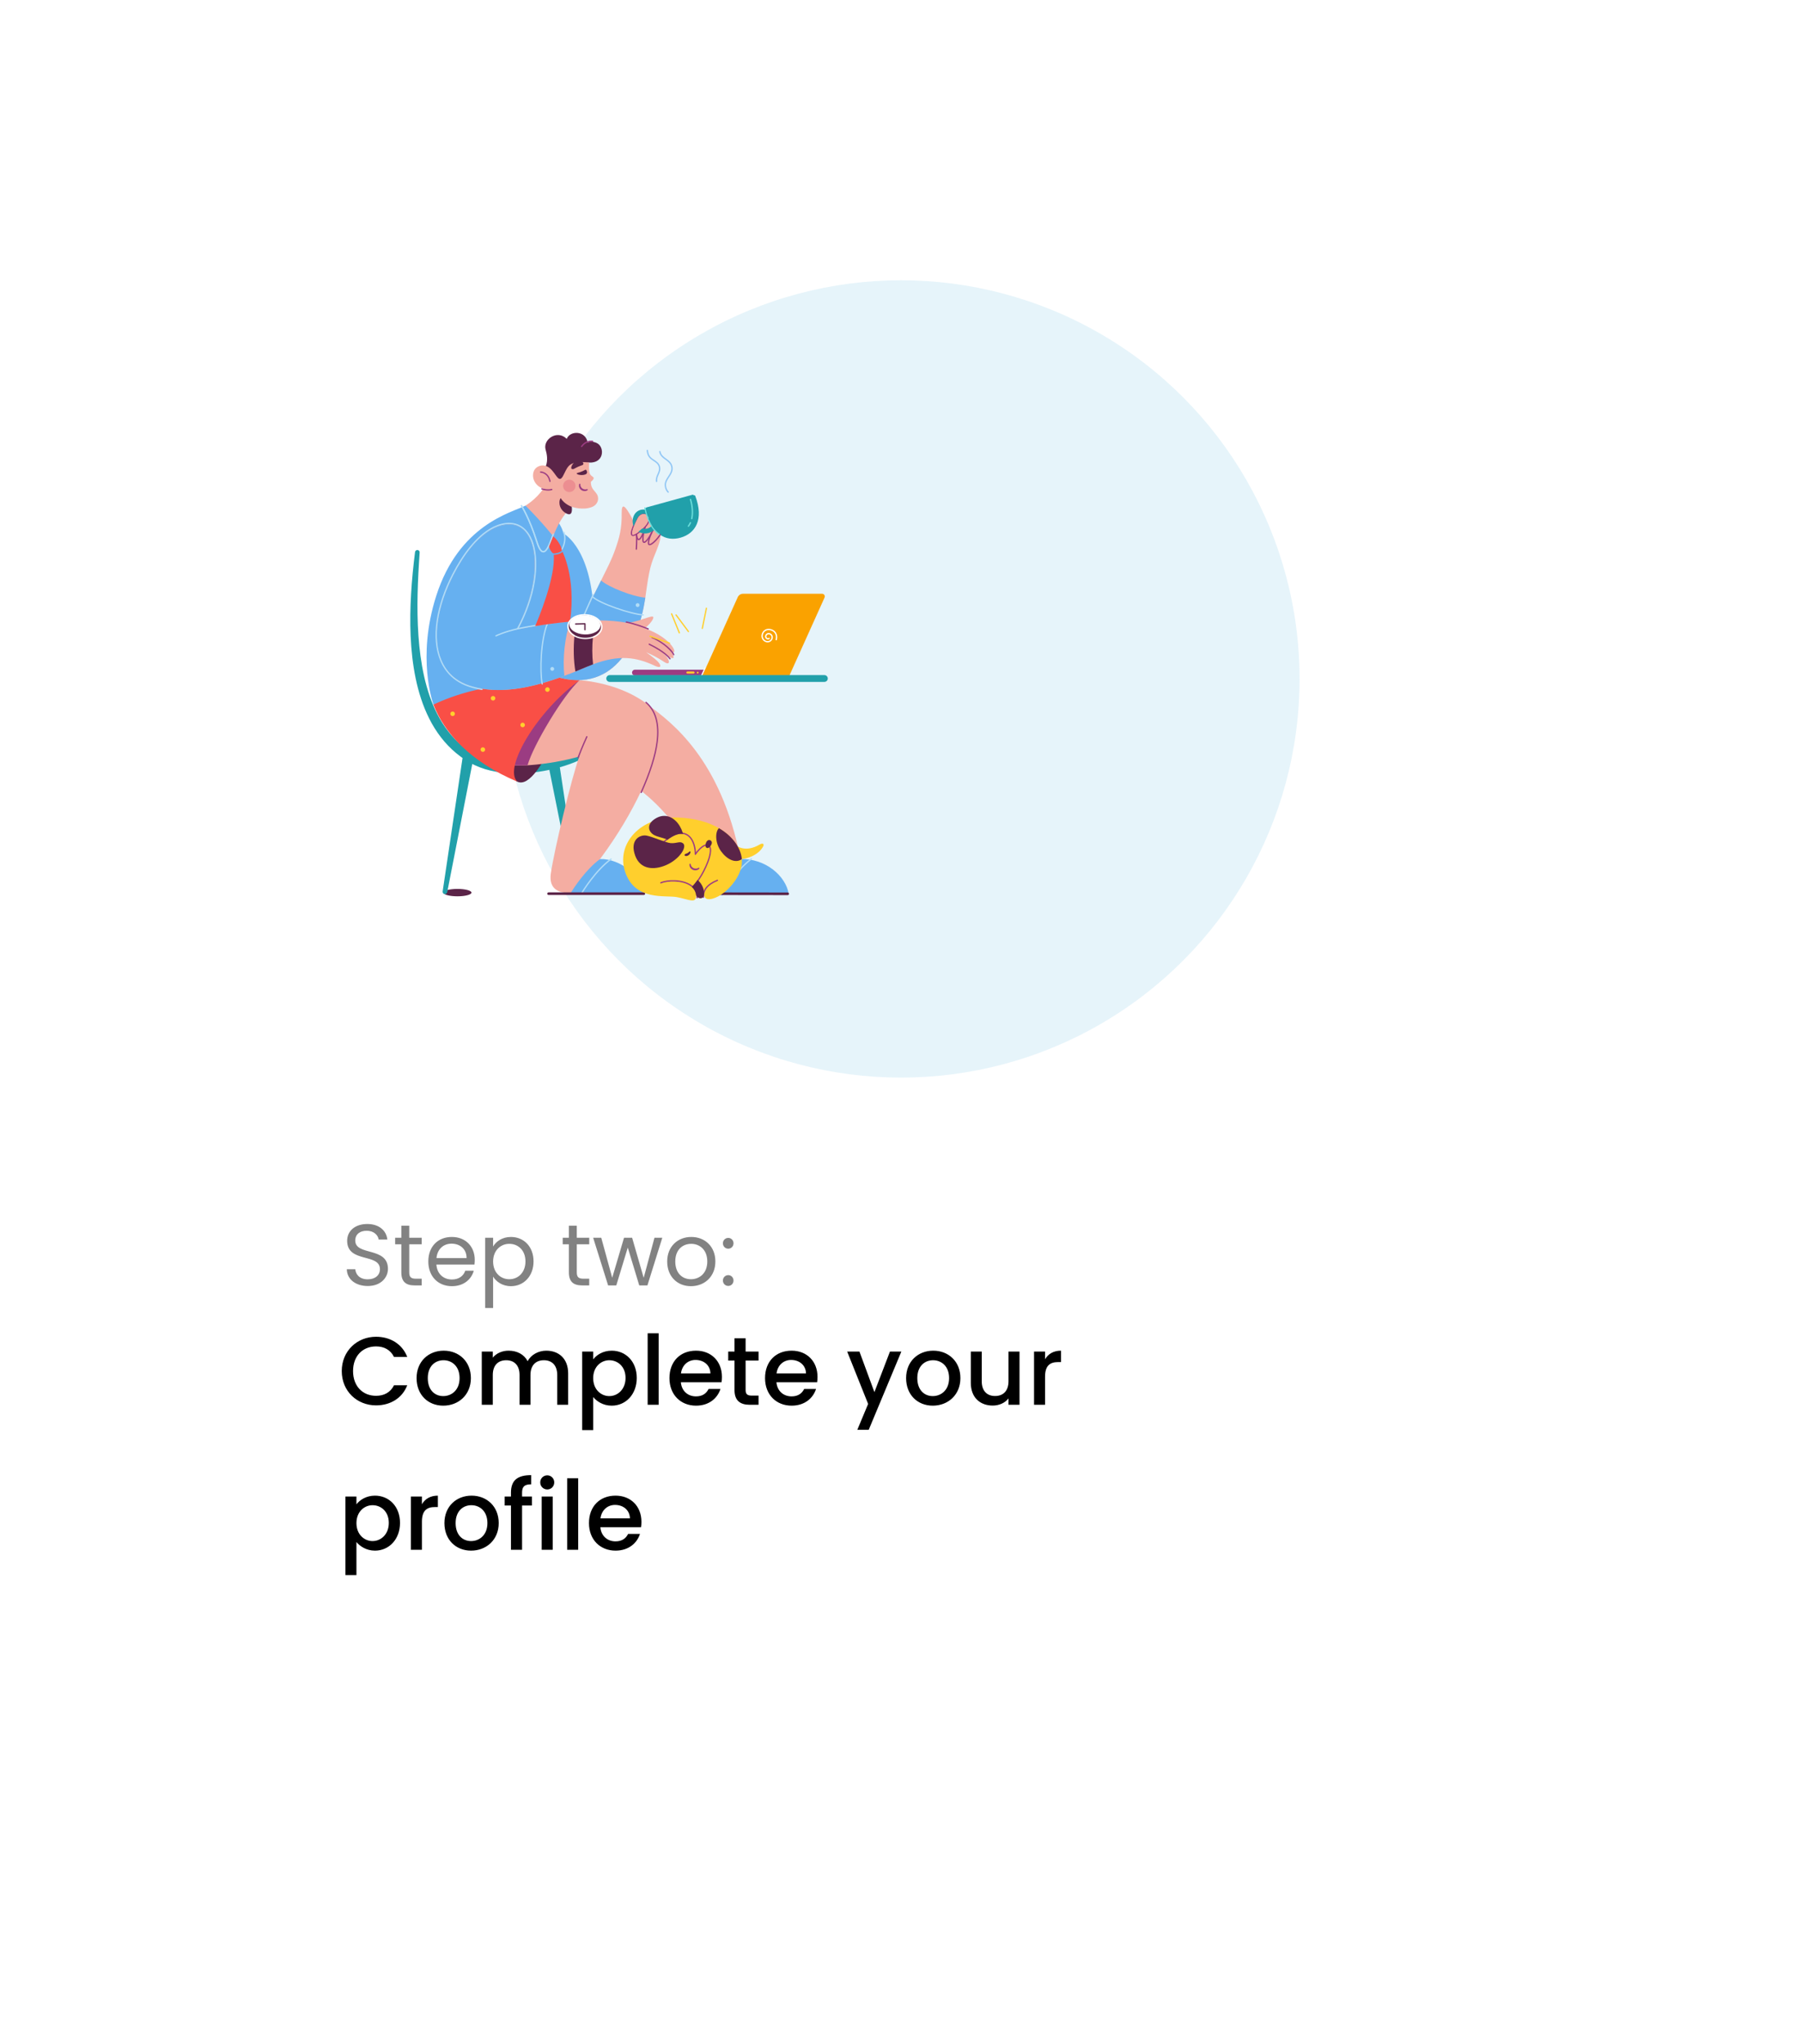 <svg width="373" height="423" viewBox="0 0 373 423" fill="none" xmlns="http://www.w3.org/2000/svg">
<g filter="url(#filter0_d_117_1758)">
<rect x="35" y="29" width="303" height="353" rx="30" fill="white"/>
</g>
<path d="M70.74 283.726C70.74 287.906 73.92 290.826 77.84 290.826C80.74 290.826 83.24 289.386 84.3 286.666H81.56C80.82 288.146 79.5 288.846 77.84 288.846C75.08 288.846 73.08 286.866 73.08 283.726C73.08 280.586 75.08 278.626 77.84 278.626C79.5 278.626 80.82 279.326 81.56 280.806H84.3C83.24 278.086 80.74 276.626 77.84 276.626C73.92 276.626 70.74 279.566 70.74 283.726ZM97.469 285.186C97.469 281.726 94.989 279.506 91.849 279.506C88.709 279.506 86.229 281.726 86.229 285.186C86.229 288.646 88.609 290.886 91.749 290.886C94.909 290.886 97.469 288.646 97.469 285.186ZM88.549 285.186C88.549 282.686 90.089 281.486 91.809 281.486C93.509 281.486 95.129 282.686 95.129 285.186C95.129 287.686 93.449 288.906 91.749 288.906C90.029 288.906 88.549 287.686 88.549 285.186ZM115.343 290.706H117.603V284.206C117.603 281.126 115.643 279.506 113.063 279.506C111.463 279.506 109.903 280.346 109.223 281.686C108.463 280.246 107.003 279.506 105.263 279.506C103.943 279.506 102.743 280.046 102.003 280.946V279.686H99.723V290.706H102.003V284.546C102.003 282.526 103.103 281.486 104.783 281.486C106.443 281.486 107.543 282.526 107.543 284.546V290.706H109.803V284.546C109.803 282.526 110.903 281.486 112.583 281.486C114.243 281.486 115.343 282.526 115.343 284.546V290.706ZM122.784 281.306V279.686H120.504V295.946H122.784V289.106C123.504 289.966 124.804 290.886 126.624 290.886C129.524 290.886 131.804 288.546 131.804 285.146C131.804 281.746 129.524 279.506 126.624 279.506C124.824 279.506 123.484 280.386 122.784 281.306ZM129.484 285.146C129.484 287.526 127.844 288.906 126.124 288.906C124.424 288.906 122.784 287.566 122.784 285.186C122.784 282.826 124.424 281.486 126.124 281.486C127.844 281.486 129.484 282.766 129.484 285.146ZM134.059 290.706H136.339V275.906H134.059V290.706ZM143.972 281.426C145.672 281.426 147.012 282.506 147.052 284.206H140.952C141.192 282.466 142.432 281.426 143.972 281.426ZM149.132 287.426H146.672C146.252 288.286 145.472 288.966 144.072 288.966C142.392 288.966 141.092 287.866 140.932 286.046H149.352C149.412 285.666 149.432 285.306 149.432 284.926C149.432 281.686 147.212 279.506 144.072 279.506C140.812 279.506 138.572 281.726 138.572 285.186C138.572 288.646 140.912 290.886 144.072 290.886C146.772 290.886 148.512 289.346 149.132 287.426ZM152.036 287.646C152.036 289.886 153.256 290.706 155.216 290.706H157.016V288.806H155.616C154.656 288.806 154.336 288.466 154.336 287.646V281.546H157.016V279.686H154.336V276.946H152.036V279.686H150.736V281.546H152.036V287.646ZM163.757 281.426C165.457 281.426 166.797 282.506 166.837 284.206H160.737C160.977 282.466 162.217 281.426 163.757 281.426ZM168.917 287.426H166.457C166.037 288.286 165.257 288.966 163.857 288.966C162.177 288.966 160.877 287.866 160.717 286.046H169.137C169.197 285.666 169.217 285.306 169.217 284.926C169.217 281.686 166.997 279.506 163.857 279.506C160.597 279.506 158.357 281.726 158.357 285.186C158.357 288.646 160.697 290.886 163.857 290.886C166.557 290.886 168.297 289.346 168.917 287.426ZM180.996 288.086L177.896 279.686H175.356L179.696 290.526L177.456 295.886H179.816L186.576 279.686H184.216L180.996 288.086ZM198.797 285.186C198.797 281.726 196.317 279.506 193.177 279.506C190.037 279.506 187.557 281.726 187.557 285.186C187.557 288.646 189.937 290.886 193.077 290.886C196.237 290.886 198.797 288.646 198.797 285.186ZM189.877 285.186C189.877 282.686 191.417 281.486 193.137 281.486C194.837 281.486 196.457 282.686 196.457 285.186C196.457 287.686 194.777 288.906 193.077 288.906C191.357 288.906 189.877 287.686 189.877 285.186ZM211.031 279.686H208.751V285.826C208.751 287.846 207.651 288.886 205.971 288.886C204.311 288.886 203.211 287.846 203.211 285.826V279.686H200.951V286.166C200.951 289.246 202.911 290.866 205.491 290.866C206.791 290.866 208.031 290.326 208.751 289.386V290.706H211.031V279.686ZM216.319 284.906C216.319 282.566 217.359 281.866 219.039 281.866H219.619V279.506C218.059 279.506 216.959 280.186 216.319 281.286V279.686H214.039V290.706H216.319V284.906ZM73.78 311.306V309.686H71.5V325.946H73.78V319.106C74.5 319.966 75.8 320.886 77.62 320.886C80.52 320.886 82.8 318.546 82.8 315.146C82.8 311.746 80.52 309.506 77.62 309.506C75.82 309.506 74.48 310.386 73.78 311.306ZM80.48 315.146C80.48 317.526 78.84 318.906 77.12 318.906C75.42 318.906 73.78 317.566 73.78 315.186C73.78 312.826 75.42 311.486 77.12 311.486C78.84 311.486 80.48 312.766 80.48 315.146ZM87.335 314.906C87.335 312.566 88.375 311.866 90.055 311.866H90.635V309.506C89.075 309.506 87.975 310.186 87.335 311.286V309.686H85.055V320.706H87.335V314.906ZM103.23 315.186C103.23 311.726 100.75 309.506 97.611 309.506C94.471 309.506 91.99 311.726 91.99 315.186C91.99 318.646 94.371 320.886 97.51 320.886C100.67 320.886 103.23 318.646 103.23 315.186ZM94.311 315.186C94.311 312.686 95.85 311.486 97.57 311.486C99.27 311.486 100.89 312.686 100.89 315.186C100.89 317.686 99.21 318.906 97.51 318.906C95.79 318.906 94.311 317.686 94.311 315.186ZM105.764 320.706H108.064V311.546H110.104V309.686H108.064V308.906C108.064 307.646 108.544 307.166 109.944 307.166V305.266C107.064 305.266 105.764 306.366 105.764 308.906V309.686H104.464V311.546H105.764V320.706ZM112.125 320.706H114.405V309.686H112.125V320.706ZM113.285 308.226C114.085 308.226 114.725 307.586 114.725 306.766C114.725 305.946 114.085 305.306 113.285 305.306C112.465 305.306 111.825 305.946 111.825 306.766C111.825 307.586 112.465 308.226 113.285 308.226ZM117.398 320.706H119.678V305.906H117.398V320.706ZM127.312 311.426C129.012 311.426 130.352 312.506 130.392 314.206H124.292C124.532 312.466 125.772 311.426 127.312 311.426ZM132.472 317.426H130.012C129.592 318.286 128.812 318.966 127.412 318.966C125.732 318.966 124.432 317.866 124.272 316.046H132.692C132.752 315.666 132.772 315.306 132.772 314.926C132.772 311.686 130.552 309.506 127.412 309.506C124.152 309.506 121.912 311.726 121.912 315.186C121.912 318.646 124.252 320.886 127.412 320.886C130.112 320.886 131.852 319.346 132.472 317.426Z" fill="black"/>
<path d="M80.302 262.58C80.302 257.936 73.534 259.952 73.534 256.712C73.534 255.362 74.596 254.66 75.945 254.696C77.475 254.714 78.267 255.668 78.376 256.514H80.175C79.978 254.606 78.412 253.292 76.017 253.292C73.534 253.292 71.859 254.696 71.859 256.766C71.859 261.428 78.645 259.268 78.645 262.652C78.645 263.84 77.71 264.74 76.126 264.74C74.379 264.74 73.641 263.696 73.534 262.652H71.787C71.823 264.722 73.606 266.126 76.126 266.126C78.844 266.126 80.302 264.362 80.302 262.58ZM83.072 263.3C83.072 265.28 84.062 266 85.808 266H87.284V264.614H86.078C85.07 264.614 84.71 264.272 84.71 263.3V257.486H87.284V256.136H84.71V253.652H83.072V256.136H81.794V257.486H83.072V263.3ZM93.463 257.36C95.155 257.36 96.595 258.422 96.577 260.348H90.349C90.529 258.422 91.861 257.36 93.463 257.36ZM98.071 262.958H96.307C95.947 264.02 95.011 264.776 93.535 264.776C91.861 264.776 90.457 263.678 90.331 261.68H98.215C98.251 261.338 98.269 261.05 98.269 260.69C98.269 257.99 96.397 255.974 93.535 255.974C90.655 255.974 88.657 257.936 88.657 261.05C88.657 264.182 90.727 266.162 93.535 266.162C95.983 266.162 97.567 264.758 98.071 262.958ZM102.069 257.954V256.136H100.431V270.68H102.069V264.182C102.681 265.19 103.959 266.162 105.759 266.162C108.405 266.162 110.439 264.092 110.439 261.032C110.439 257.954 108.405 255.974 105.759 255.974C103.959 255.974 102.663 256.91 102.069 257.954ZM108.765 261.032C108.765 263.354 107.235 264.722 105.417 264.722C103.635 264.722 102.069 263.372 102.069 261.05C102.069 258.764 103.635 257.396 105.417 257.396C107.235 257.396 108.765 258.71 108.765 261.032ZM117.754 263.3C117.754 265.28 118.744 266 120.49 266H121.966V264.614H120.76C119.752 264.614 119.392 264.272 119.392 263.3V257.486H121.966V256.136H119.392V253.652H117.754V256.136H116.476V257.486H117.754V263.3ZM125.876 266H127.568L129.944 258.17L132.32 266H134.012L137.09 256.136H135.47L133.238 264.434L130.844 256.136H129.17L126.722 264.416L124.454 256.136H122.78L125.876 266ZM148.076 261.05C148.076 257.936 145.898 255.974 143.09 255.974C140.3 255.974 138.104 257.936 138.104 261.05C138.104 264.182 140.228 266.162 143.018 266.162C145.826 266.162 148.076 264.182 148.076 261.05ZM139.778 261.05C139.778 258.566 141.344 257.396 143.072 257.396C144.764 257.396 146.402 258.566 146.402 261.05C146.402 263.552 144.728 264.722 143.018 264.722C141.308 264.722 139.778 263.552 139.778 261.05ZM151.832 264.992C151.832 264.362 151.346 263.876 150.752 263.876C150.122 263.876 149.636 264.362 149.636 264.992C149.636 265.622 150.122 266.108 150.752 266.108C151.346 266.108 151.832 265.622 151.832 264.992ZM151.832 257.288C151.832 256.658 151.346 256.172 150.752 256.172C150.122 256.172 149.636 256.658 149.636 257.288C149.636 257.918 150.122 258.404 150.752 258.404C151.346 258.404 151.832 257.918 151.832 257.288Z" fill="#828282"/>
<circle opacity="0.1" cx="186.5" cy="140.5" r="82.5" fill="#098ECE"/>
<path d="M94.687 185.482C93.081 185.482 91.78 185.139 91.78 184.717C91.78 184.294 93.081 183.952 94.687 183.952C96.293 183.952 97.594 184.294 97.594 184.717C97.594 185.139 96.293 185.482 94.687 185.482Z" fill="#5B2448"/>
<path d="M85.093 122.892C85.136 122.167 85.183 121.443 85.24 120.72C85.297 119.997 85.362 119.275 85.43 118.554C85.499 117.832 85.572 117.112 85.654 116.392C85.735 115.673 85.82 114.954 85.91 114.237C85.925 114.113 85.989 114 86.086 113.922C86.184 113.844 86.308 113.807 86.432 113.819C86.556 113.831 86.671 113.891 86.752 113.986C86.833 114.081 86.873 114.204 86.865 114.329C86.817 115.048 86.767 115.766 86.724 116.485C86.68 117.203 86.638 117.922 86.601 118.639C86.563 119.357 86.531 120.076 86.505 120.793C86.479 121.511 86.454 122.229 86.439 122.946C86.377 125.815 86.415 128.682 86.612 131.529C86.812 134.376 87.171 137.206 87.791 139.965C88.097 141.341 88.479 142.698 88.936 144.031C89.389 145.353 89.937 146.64 90.576 147.883C91.209 149.114 91.954 150.284 92.802 151.378C93.225 151.919 93.676 152.438 94.154 152.931C94.629 153.424 95.132 153.89 95.66 154.327C95.923 154.546 96.194 154.756 96.469 154.958C96.744 155.162 97.025 155.356 97.313 155.542C97.599 155.73 97.892 155.907 98.189 156.078L98.411 156.204L98.63 156.324C98.778 156.4 98.926 156.478 99.078 156.549C100.286 157.127 101.598 157.528 102.948 157.792C103.622 157.927 104.308 158.028 104.998 158.099C105.689 158.172 106.384 158.217 107.084 158.236C107.783 158.256 108.484 158.253 109.186 158.227C109.538 158.214 109.889 158.197 110.24 158.174C110.592 158.15 110.943 158.121 111.294 158.089C112.702 157.956 114.103 157.75 115.489 157.47C116.881 157.192 118.256 156.838 119.61 156.41L119.612 156.409C119.729 156.372 119.855 156.381 119.966 156.434C120.076 156.488 120.162 156.581 120.206 156.695C120.25 156.81 120.248 156.937 120.202 157.05C120.155 157.164 120.067 157.255 119.955 157.305C118.634 157.896 117.271 158.388 115.877 158.776L119.768 184.563C119.786 184.687 119.756 184.813 119.683 184.915C119.61 185.017 119.5 185.086 119.376 185.107C119.253 185.129 119.126 185.102 119.022 185.031C118.919 184.96 118.847 184.852 118.823 184.729L113.715 159.312C112.978 159.469 112.237 159.603 111.49 159.713C110.759 159.82 110.025 159.902 109.286 159.962C108.548 160.017 107.807 160.051 107.063 160.055C106.319 160.056 105.573 160.033 104.827 159.973C104.081 159.913 103.334 159.82 102.591 159.688C102.22 159.619 101.849 159.543 101.48 159.455C101.111 159.366 100.744 159.267 100.379 159.156C99.643 158.932 98.926 158.654 98.231 158.326C98.072 158.252 97.916 158.172 97.76 158.092L92.569 184.635C92.545 184.758 92.474 184.866 92.371 184.937C92.267 185.009 92.14 185.037 92.017 185.015C91.893 184.994 91.783 184.925 91.71 184.824C91.636 184.722 91.605 184.596 91.624 184.472L95.741 156.856C95.593 156.754 95.447 156.649 95.303 156.542C94.998 156.316 94.698 156.083 94.407 155.84C93.823 155.355 93.268 154.838 92.743 154.291C92.22 153.744 91.727 153.17 91.265 152.571C90.349 151.378 89.548 150.1 88.873 148.756C88.203 147.424 87.634 146.045 87.169 144.629C86.708 143.224 86.328 141.794 86.031 140.346C85.435 137.459 85.126 134.537 84.997 131.621C84.867 128.704 84.924 125.791 85.093 122.892Z" fill="#21A0AA"/>
<path d="M133.631 110.621C134.475 110.621 135.399 110.248 136.073 109.311L135.282 108.744C134.586 109.712 133.612 109.774 132.991 109.533C132.439 109.32 131.888 108.764 131.997 107.846C132.073 107.199 132.418 106.748 132.942 106.607C133.475 106.464 134.038 106.684 134.411 107.181L135.19 106.598C134.582 105.788 133.6 105.423 132.689 105.668C131.774 105.914 131.153 106.685 131.029 107.731C130.886 108.942 131.517 110.005 132.638 110.439C132.955 110.56 133.292 110.622 133.631 110.621Z" fill="#21A0AA"/>
<path d="M136.578 110.94C136.608 110.94 136.636 110.931 136.66 110.914C136.684 110.897 136.701 110.873 136.711 110.845C136.72 110.817 136.72 110.787 136.711 110.759C136.702 110.732 136.685 110.707 136.661 110.69C135.238 109.636 134.338 107.953 133.743 105.231C133.735 105.196 133.713 105.164 133.682 105.145C133.651 105.125 133.614 105.118 133.578 105.126C133.542 105.134 133.511 105.156 133.491 105.186C133.471 105.217 133.464 105.255 133.472 105.291C134.082 108.083 135.015 109.816 136.496 110.913C136.52 110.93 136.549 110.94 136.578 110.94Z" fill="#6CE0DC"/>
<path d="M133.961 105.148C133.901 105.163 133.849 105.201 133.816 105.253C133.783 105.305 133.771 105.368 133.782 105.429C134.848 110.625 137.803 112.132 140.885 111.258C143.944 110.391 145.759 107.484 143.916 102.637C143.893 102.581 143.851 102.535 143.796 102.508C143.741 102.482 143.679 102.476 143.62 102.493L133.961 105.148Z" fill="#21A0AA"/>
<path d="M143.471 107.653C143.503 107.653 143.534 107.642 143.558 107.622C143.583 107.603 143.6 107.575 143.607 107.544C143.869 106.375 143.773 104.916 143.338 103.435C143.333 103.417 143.324 103.401 143.313 103.387C143.301 103.373 143.287 103.361 143.271 103.352C143.255 103.343 143.238 103.338 143.219 103.336C143.201 103.334 143.183 103.336 143.165 103.341C143.148 103.346 143.131 103.354 143.117 103.366C143.103 103.377 143.091 103.391 143.082 103.407C143.074 103.423 143.068 103.441 143.066 103.459C143.064 103.477 143.066 103.496 143.071 103.513C143.493 104.949 143.587 106.36 143.336 107.484C143.331 107.504 143.331 107.525 143.336 107.545C143.341 107.566 143.35 107.585 143.363 107.601C143.376 107.617 143.392 107.63 143.411 107.639C143.43 107.648 143.451 107.653 143.471 107.653H143.471Z" fill="#6CE0DC"/>
<path d="M142.764 109.239C142.786 109.239 142.807 109.234 142.826 109.225C142.845 109.215 142.862 109.201 142.875 109.184C143.05 108.952 143.198 108.701 143.316 108.435C143.324 108.418 143.328 108.4 143.329 108.382C143.33 108.363 143.327 108.345 143.32 108.327C143.314 108.31 143.304 108.294 143.291 108.281C143.279 108.267 143.264 108.257 143.247 108.249C143.23 108.242 143.212 108.237 143.193 108.237C143.175 108.237 143.156 108.24 143.139 108.247C143.122 108.254 143.106 108.264 143.093 108.277C143.08 108.29 143.069 108.305 143.062 108.322C142.953 108.568 142.816 108.801 142.653 109.016C142.638 109.037 142.628 109.061 142.626 109.087C142.623 109.113 142.628 109.139 142.64 109.162C142.651 109.185 142.669 109.204 142.691 109.218C142.713 109.232 142.738 109.239 142.764 109.239V109.239Z" fill="#6CE0DC"/>
<path d="M138.308 101.974C138.336 101.974 138.363 101.965 138.386 101.949C138.409 101.934 138.427 101.911 138.437 101.885C138.447 101.859 138.449 101.83 138.443 101.803C138.437 101.776 138.422 101.751 138.401 101.732C138.397 101.728 137.885 101.246 137.862 100.373C137.847 99.769 138.179 99.262 138.53 98.725C138.956 98.075 139.395 97.403 139.198 96.532C139.013 95.714 138.445 95.305 137.896 94.909C137.359 94.522 136.853 94.157 136.715 93.426C136.708 93.39 136.687 93.359 136.657 93.338C136.626 93.318 136.589 93.31 136.553 93.317C136.517 93.324 136.485 93.344 136.464 93.374C136.444 93.404 136.435 93.441 136.442 93.477C136.6 94.317 137.176 94.732 137.733 95.134C138.264 95.516 138.765 95.878 138.927 96.593C139.098 97.35 138.709 97.944 138.297 98.573C137.938 99.122 137.566 99.69 137.584 100.381C137.61 101.376 138.189 101.915 138.214 101.938C138.24 101.961 138.273 101.974 138.308 101.974Z" fill="#90C6F5"/>
<path d="M135.897 99.763C135.901 99.763 135.906 99.762 135.911 99.762C135.947 99.758 135.981 99.74 136.004 99.712C136.028 99.683 136.039 99.647 136.035 99.61C135.977 99.042 136.171 98.605 136.359 98.183C136.573 97.7 136.795 97.201 136.625 96.541C136.444 95.841 135.921 95.495 135.415 95.16C135.039 94.911 134.683 94.676 134.457 94.303C134.154 93.804 134.136 93.212 134.136 93.206C134.135 93.169 134.12 93.135 134.094 93.11C134.068 93.084 134.034 93.07 133.997 93.07H133.994C133.957 93.071 133.922 93.086 133.897 93.113C133.871 93.139 133.857 93.175 133.858 93.212C133.859 93.239 133.876 93.882 134.219 94.447C134.477 94.873 134.876 95.136 135.261 95.391C135.745 95.711 136.201 96.013 136.355 96.61C136.501 97.177 136.318 97.591 136.105 98.07C135.902 98.525 135.693 98.996 135.758 99.638C135.762 99.672 135.778 99.704 135.803 99.727C135.829 99.75 135.862 99.763 135.897 99.763Z" fill="#90C6F5"/>
<path d="M131.421 138.589H146L145.461 139.779H131.421C131.263 139.779 131.112 139.716 131 139.605C130.889 139.493 130.826 139.342 130.826 139.184C130.826 139.026 130.889 138.875 131 138.763C131.112 138.651 131.263 138.589 131.421 138.589Z" fill="#9B3C82"/>
<path d="M145.893 138.055L146.14 138.168L145.269 140.072L145.022 139.959L145.893 138.055Z" fill="white"/>
<path d="M145.403 139.779H163.41L170.678 123.658C170.716 123.574 170.733 123.481 170.726 123.388C170.719 123.296 170.689 123.207 170.638 123.129C170.588 123.051 170.519 122.987 170.437 122.942C170.356 122.898 170.264 122.875 170.172 122.875H153.792C153.564 122.875 153.34 122.941 153.148 123.065C152.956 123.189 152.804 123.366 152.71 123.574L145.403 139.779Z" fill="#FAA200"/>
<path d="M144.419 139.375C144.317 139.375 144.234 139.292 144.234 139.19C144.234 139.087 144.317 139.004 144.419 139.004C144.521 139.004 144.604 139.087 144.604 139.19C144.604 139.292 144.521 139.375 144.419 139.375Z" fill="#FFCF2D"/>
<path d="M143.555 139.393C143.613 139.393 143.668 139.37 143.709 139.329C143.75 139.288 143.773 139.233 143.773 139.175C143.773 139.118 143.75 139.062 143.709 139.021C143.669 138.981 143.613 138.958 143.556 138.957L142.287 138.953H142.286C142.229 138.953 142.173 138.976 142.132 139.016C142.092 139.057 142.068 139.112 142.068 139.17C142.068 139.228 142.091 139.283 142.132 139.324C142.173 139.365 142.228 139.388 142.286 139.388L143.554 139.393H143.555Z" fill="#FFCF2D"/>
<path d="M158.891 132.934C159.147 132.934 159.394 132.843 159.589 132.679C159.784 132.514 159.915 132.285 159.959 132.034C159.978 131.918 159.975 131.8 159.949 131.685C159.923 131.571 159.875 131.463 159.807 131.367C159.739 131.271 159.653 131.19 159.554 131.127C159.454 131.065 159.344 131.022 159.228 131.003C159.132 130.986 159.033 130.989 158.938 131.01C158.843 131.032 158.753 131.072 158.674 131.129C158.594 131.185 158.526 131.256 158.475 131.339C158.423 131.421 158.388 131.513 158.371 131.609C158.357 131.69 158.36 131.772 158.378 131.852C158.396 131.931 158.429 132.006 158.477 132.073C158.524 132.139 158.584 132.196 158.653 132.239C158.722 132.283 158.798 132.312 158.879 132.326C158.953 132.338 159.029 132.335 159.102 132.316C159.175 132.296 159.243 132.261 159.301 132.214C159.328 132.191 159.346 132.157 159.35 132.122C159.353 132.086 159.342 132.05 159.319 132.022C159.296 131.994 159.263 131.977 159.227 131.973C159.191 131.97 159.155 131.981 159.128 132.004C159.1 132.027 159.067 132.044 159.032 132.053C158.997 132.062 158.96 132.064 158.925 132.058C158.833 132.042 158.752 131.991 158.699 131.916C158.645 131.84 158.624 131.747 158.639 131.656C158.65 131.595 158.672 131.537 158.705 131.484C158.738 131.432 158.781 131.387 158.831 131.351C158.881 131.315 158.938 131.29 158.999 131.276C159.059 131.263 159.121 131.261 159.182 131.271C159.263 131.285 159.34 131.315 159.409 131.358C159.478 131.401 159.538 131.458 159.585 131.525C159.632 131.591 159.666 131.667 159.684 131.746C159.702 131.826 159.704 131.908 159.69 131.989C159.654 132.2 159.535 132.389 159.359 132.513C159.184 132.638 158.966 132.687 158.754 132.652C158.48 132.604 158.236 132.451 158.076 132.224C157.915 131.997 157.851 131.716 157.897 131.443C158.022 130.711 158.624 130.289 159.361 130.414C159.808 130.49 160.172 130.719 160.389 131.059C160.615 131.412 160.668 131.867 160.539 132.339C160.535 132.356 160.533 132.374 160.536 132.392C160.538 132.41 160.544 132.427 160.553 132.442C160.561 132.458 160.573 132.472 160.587 132.482C160.601 132.493 160.618 132.501 160.635 132.506C160.652 132.511 160.67 132.512 160.688 132.51C160.706 132.508 160.723 132.502 160.738 132.493C160.754 132.484 160.767 132.472 160.778 132.458C160.789 132.444 160.797 132.428 160.802 132.411C160.951 131.864 160.886 131.332 160.619 130.913C160.36 130.507 159.93 130.235 159.407 130.146C158.526 129.995 157.779 130.522 157.629 131.397C157.571 131.742 157.651 132.096 157.854 132.381C158.056 132.667 158.363 132.86 158.708 132.92C158.769 132.93 158.83 132.935 158.891 132.934Z" fill="white"/>
<path d="M119.468 141.081C112.067 144.998 103.33 160.047 107.102 161.767C112.035 164.016 119.468 141.081 119.468 141.081Z" fill="#5B2448"/>
<path d="M106.481 158.384C107.386 158.431 108.293 158.425 109.197 158.367C109.344 158.358 109.493 158.349 109.643 158.338C109.646 158.338 109.649 158.338 109.652 158.338C113.146 158.091 117.218 157.361 119.914 156.534C118.243 161.168 114.741 175.859 114.025 180.685C113.309 185.51 118.274 184.698 118.274 184.698C120.496 182.396 122.569 179.954 124.481 177.388C127.702 173.035 130.59 168.236 132.725 163.668C132.726 163.669 142.576 170.939 144.057 180.685C144.789 185.507 148.306 184.698 148.306 184.698L153.271 177.771C149.261 156.798 138.614 149.298 134.651 146.24C129.953 142.353 123.813 141.081 119.993 140.746C111.972 146.288 106.768 155.078 106.481 158.384Z" fill="#F4ADA2"/>
<path d="M106.481 158.384C107.386 158.431 108.293 158.425 109.197 158.367C110.348 154.266 116.603 143.756 119.993 140.746C111.972 146.288 106.768 155.078 106.481 158.384Z" fill="#9B3C82"/>
<path d="M147.788 184.936C148.592 183.599 150.407 179.869 153.271 177.77C158.523 177.627 162.629 181.306 163.25 184.936H147.788Z" fill="#66B0F0"/>
<path d="M149.459 185.36C149.483 185.36 149.506 185.353 149.526 185.342C149.547 185.33 149.564 185.314 149.576 185.293C149.627 185.209 149.683 185.115 149.745 185.011C150.639 183.508 152.734 179.989 155.62 177.856C155.649 177.835 155.668 177.803 155.673 177.767C155.678 177.732 155.669 177.695 155.648 177.666C155.626 177.638 155.594 177.618 155.559 177.613C155.523 177.607 155.487 177.616 155.458 177.637C152.528 179.802 150.413 183.355 149.51 184.872C149.449 184.975 149.393 185.069 149.342 185.153C149.33 185.173 149.323 185.197 149.323 185.221C149.323 185.245 149.329 185.269 149.341 185.29C149.352 185.311 149.37 185.329 149.391 185.341C149.411 185.353 149.435 185.36 149.459 185.36Z" fill="#B0DCF7"/>
<path d="M163.05 185.236C163.122 185.236 163.192 185.207 163.243 185.156C163.294 185.105 163.323 185.035 163.323 184.963C163.323 184.891 163.294 184.821 163.243 184.77C163.192 184.719 163.123 184.69 163.051 184.69L143.293 184.664H143.292C143.22 184.664 143.151 184.692 143.1 184.743C143.048 184.795 143.02 184.864 143.02 184.936C143.02 185.009 143.048 185.078 143.099 185.129C143.15 185.18 143.22 185.209 143.292 185.209L163.05 185.236H163.05Z" fill="#5B2448"/>
<path d="M118.043 184.936C118.847 183.599 121.33 179.873 124.194 177.774C128.301 177.627 132.884 181.306 133.505 184.936H118.043Z" fill="#66B0F0"/>
<path d="M120.335 185.073C120.358 185.073 120.381 185.067 120.402 185.055C120.422 185.044 120.439 185.027 120.452 185.007C120.742 184.523 123.382 180.217 126.566 177.884C126.595 177.862 126.614 177.83 126.619 177.794C126.624 177.759 126.615 177.723 126.594 177.694C126.573 177.665 126.541 177.645 126.506 177.64C126.47 177.634 126.434 177.643 126.405 177.663C123.178 180.028 120.511 184.378 120.218 184.866C120.206 184.887 120.199 184.911 120.198 184.935C120.198 184.959 120.204 184.983 120.216 185.004C120.228 185.025 120.245 185.042 120.266 185.054C120.287 185.067 120.311 185.073 120.335 185.073V185.073Z" fill="#B0DCF7"/>
<path d="M113.547 185.209H133.266C133.338 185.209 133.408 185.181 133.459 185.13C133.51 185.078 133.539 185.009 133.539 184.937C133.539 184.864 133.51 184.795 133.459 184.744C133.408 184.692 133.338 184.664 133.266 184.664H113.547C113.475 184.664 113.406 184.692 113.355 184.744C113.304 184.795 113.275 184.864 113.275 184.937C113.275 185.009 113.304 185.078 113.355 185.13C113.406 185.181 113.475 185.209 113.547 185.209Z" fill="#5B2448"/>
<path d="M132.717 164.124C132.743 164.124 132.769 164.117 132.791 164.102C132.813 164.088 132.831 164.068 132.842 164.044C134.707 159.872 135.793 156.436 136.159 153.54C136.636 149.774 135.845 146.986 133.808 145.253C133.794 145.241 133.779 145.232 133.762 145.226C133.744 145.221 133.726 145.219 133.709 145.22C133.691 145.222 133.673 145.226 133.657 145.235C133.641 145.243 133.627 145.254 133.615 145.268C133.604 145.281 133.595 145.297 133.59 145.314C133.584 145.331 133.582 145.35 133.583 145.367C133.585 145.385 133.59 145.403 133.598 145.419C133.606 145.435 133.618 145.449 133.631 145.46C135.594 147.13 136.353 149.837 135.889 153.506C135.525 156.375 134.447 159.786 132.593 163.932C132.583 163.953 132.579 163.976 132.581 163.998C132.583 164.021 132.59 164.043 132.603 164.062C132.615 164.081 132.632 164.097 132.652 164.108C132.672 164.119 132.694 164.124 132.717 164.124Z" fill="#9B3C82"/>
<path d="M119.668 156.916C119.696 156.916 119.723 156.907 119.746 156.891C119.769 156.875 119.786 156.853 119.796 156.826C120.549 154.782 121.581 152.549 121.591 152.526C121.599 152.51 121.604 152.492 121.605 152.474C121.606 152.456 121.604 152.437 121.598 152.42C121.592 152.403 121.582 152.387 121.57 152.374C121.558 152.36 121.543 152.35 121.526 152.342C121.51 152.334 121.492 152.33 121.474 152.329C121.456 152.329 121.438 152.332 121.421 152.338C121.404 152.345 121.388 152.355 121.375 152.367C121.362 152.38 121.351 152.395 121.344 152.411C121.334 152.434 120.297 154.677 119.54 156.732C119.533 156.753 119.53 156.775 119.533 156.797C119.536 156.819 119.544 156.839 119.556 156.857C119.569 156.875 119.586 156.89 119.605 156.9C119.625 156.91 119.646 156.916 119.668 156.916Z" fill="#9B3C82"/>
<path d="M89.722 145.808C91.967 151.639 97.266 157.61 107.102 161.767C104.046 158.996 111.303 147.005 119.993 140.747C108.677 138.645 93.397 141.983 89.722 145.808Z" fill="#F94F46"/>
<path d="M99.944 155.592C99.682 155.592 99.471 155.38 99.471 155.118C99.471 154.857 99.682 154.645 99.944 154.645C100.205 154.645 100.417 154.857 100.417 155.118C100.417 155.38 100.205 155.592 99.944 155.592Z" fill="#FFCF2D"/>
<path d="M108.183 150.494C107.921 150.494 107.71 150.282 107.71 150.021C107.71 149.759 107.921 149.547 108.183 149.547C108.444 149.547 108.656 149.759 108.656 150.021C108.656 150.282 108.444 150.494 108.183 150.494Z" fill="#FFCF2D"/>
<path d="M113.312 143.17C113.051 143.17 112.839 142.958 112.839 142.697C112.839 142.436 113.051 142.224 113.312 142.224C113.573 142.224 113.785 142.436 113.785 142.697C113.785 142.958 113.573 143.17 113.312 143.17Z" fill="#FFCF2D"/>
<path d="M102.058 144.973C101.796 144.973 101.585 144.761 101.585 144.499C101.585 144.238 101.796 144.026 102.058 144.026C102.319 144.026 102.531 144.238 102.531 144.499C102.531 144.761 102.319 144.973 102.058 144.973Z" fill="#FFCF2D"/>
<path d="M93.689 148.187C93.428 148.187 93.216 147.975 93.216 147.713C93.216 147.452 93.428 147.24 93.689 147.24C93.95 147.24 94.162 147.452 94.162 147.713C94.162 147.975 93.95 148.187 93.689 148.187Z" fill="#FFCF2D"/>
<path d="M89.722 145.807C89.722 145.808 89.722 145.809 89.723 145.81C89.8 145.774 89.877 145.738 89.955 145.701C89.987 145.686 90.02 145.671 90.053 145.656C90.129 145.621 90.205 145.586 90.281 145.552C90.423 145.487 90.564 145.424 90.706 145.361C90.76 145.337 90.814 145.314 90.869 145.29C90.94 145.259 91.012 145.228 91.084 145.197C91.175 145.158 91.266 145.119 91.357 145.081C91.412 145.058 91.466 145.035 91.519 145.013C91.573 144.99 91.627 144.968 91.681 144.946C91.789 144.902 91.897 144.858 92.005 144.815C92.076 144.787 92.146 144.758 92.217 144.731C92.308 144.694 92.399 144.659 92.491 144.624C92.571 144.593 92.652 144.562 92.732 144.532C92.935 144.455 93.137 144.38 93.338 144.307C93.419 144.277 93.499 144.249 93.58 144.22C93.775 144.15 93.97 144.083 94.165 144.018C94.217 143.999 94.27 143.982 94.322 143.964C94.718 143.832 95.11 143.707 95.501 143.589C95.605 143.557 95.709 143.526 95.812 143.495C95.898 143.47 95.983 143.445 96.069 143.42C96.1 143.411 96.132 143.402 96.164 143.393C96.253 143.367 96.343 143.342 96.432 143.317C96.535 143.288 96.637 143.26 96.74 143.232C96.839 143.205 96.938 143.179 97.036 143.152C97.141 143.124 97.247 143.097 97.352 143.07C97.454 143.043 97.556 143.018 97.657 142.992C97.736 142.972 97.815 142.953 97.894 142.934C97.94 142.922 97.987 142.911 98.033 142.9C98.109 142.881 98.185 142.863 98.261 142.845C98.426 142.806 98.59 142.768 98.753 142.731C98.781 142.725 98.809 142.719 98.837 142.712C98.89 142.7 98.943 142.688 98.995 142.677C99.05 142.665 99.105 142.653 99.159 142.641C99.307 142.609 99.455 142.577 99.603 142.547C99.652 142.536 99.702 142.526 99.751 142.516C107.29 140.968 113.434 141.426 116.603 139.504C116.636 139.484 116.668 139.464 116.701 139.443C120.113 137.323 122.262 133.307 122.718 128.384C122.855 126.854 122.838 125.313 122.667 123.787C122.663 123.746 122.658 123.704 122.653 123.663C122.653 123.661 122.653 123.659 122.652 123.656C122.643 123.574 122.633 123.492 122.624 123.411C122.614 123.327 122.604 123.245 122.594 123.162C122.574 123.005 122.554 122.851 122.533 122.697C122.529 122.674 122.527 122.65 122.523 122.626C122.514 122.561 122.505 122.497 122.495 122.433C122.484 122.353 122.472 122.274 122.46 122.196C122.447 122.118 122.436 122.039 122.423 121.962C122.413 121.894 122.402 121.827 122.391 121.76C122.387 121.739 122.384 121.718 122.38 121.697C122.371 121.642 122.362 121.588 122.353 121.533C122.349 121.51 122.345 121.488 122.341 121.465C122.33 121.402 122.319 121.34 122.307 121.278C122.298 121.223 122.288 121.168 122.277 121.114C122.269 121.07 122.261 121.027 122.253 120.984C122.244 120.932 122.234 120.881 122.223 120.829C122.21 120.759 122.195 120.689 122.182 120.619C122.167 120.548 122.152 120.476 122.138 120.405C122.123 120.335 122.108 120.265 122.093 120.195C122.078 120.125 122.062 120.055 122.047 119.986C122.032 119.918 122.016 119.849 122 119.781C121.972 119.655 121.942 119.53 121.911 119.407C121.906 119.385 121.901 119.363 121.895 119.341C121.881 119.288 121.868 119.235 121.855 119.182C121.838 119.117 121.821 119.052 121.804 118.988C121.788 118.924 121.771 118.86 121.753 118.796C121.736 118.73 121.718 118.664 121.699 118.598C121.665 118.476 121.631 118.356 121.596 118.238C121.578 118.177 121.559 118.117 121.542 118.057C121.524 117.997 121.505 117.938 121.487 117.879C121.469 117.82 121.45 117.761 121.431 117.703C121.413 117.646 121.394 117.587 121.376 117.53C121.357 117.474 121.338 117.416 121.319 117.36C121.281 117.247 121.243 117.136 121.204 117.027C121.185 116.973 121.166 116.92 121.146 116.867C121.125 116.808 121.104 116.75 121.082 116.692C121.045 116.59 121.006 116.489 120.967 116.391C120.947 116.339 120.927 116.288 120.907 116.238C120.888 116.187 120.867 116.137 120.846 116.087C120.826 116.038 120.806 115.988 120.785 115.939C120.765 115.891 120.745 115.844 120.725 115.796C120.705 115.748 120.684 115.699 120.662 115.651C120.642 115.603 120.621 115.556 120.6 115.51C120.58 115.463 120.559 115.417 120.538 115.371C120.517 115.325 120.496 115.28 120.475 115.235C120.454 115.191 120.433 115.146 120.412 115.102C120.391 115.058 120.37 115.013 120.348 114.97C120.306 114.883 120.264 114.798 120.221 114.714C120.179 114.63 120.137 114.548 120.094 114.467C120.072 114.426 120.051 114.386 120.03 114.346C119.923 114.148 119.816 113.959 119.709 113.778C119.687 113.742 119.666 113.706 119.644 113.671C119.543 113.503 119.441 113.343 119.341 113.19C119.319 113.158 119.298 113.126 119.277 113.094C119.255 113.063 119.234 113.032 119.213 113.001C119.059 112.776 118.907 112.568 118.758 112.378C118.739 112.353 118.72 112.329 118.701 112.305C118.62 112.203 118.54 112.106 118.462 112.013C118.442 111.99 118.422 111.967 118.403 111.945C118.345 111.877 118.288 111.812 118.23 111.75C118.212 111.729 118.193 111.709 118.174 111.688C118.1 111.607 118.027 111.531 117.955 111.459L117.902 111.406C117.868 111.371 117.833 111.337 117.799 111.304C117.765 111.272 117.732 111.239 117.699 111.209C117.647 111.16 117.595 111.114 117.546 111.071C117.52 111.047 117.494 111.024 117.468 111.002C117.467 111.001 117.465 110.999 117.463 110.997C117.435 110.973 117.407 110.95 117.38 110.927C117.364 110.914 117.348 110.901 117.333 110.888C117.306 110.866 117.28 110.845 117.255 110.825C117.133 110.727 117.025 110.649 116.937 110.588C116.92 110.577 116.905 110.567 116.89 110.557C116.88 110.55 116.869 110.543 116.859 110.536C116.835 110.52 116.812 110.506 116.791 110.493C116.701 110.436 116.651 110.41 116.651 110.41C116.651 110.41 116.646 110.389 116.635 110.349C116.634 110.343 116.632 110.338 116.63 110.333C116.627 110.321 116.623 110.307 116.619 110.291C116.616 110.282 116.613 110.272 116.61 110.262C116.609 110.256 116.607 110.251 116.606 110.246C116.603 110.235 116.599 110.222 116.595 110.209C116.553 110.066 116.484 109.857 116.387 109.611C116.377 109.583 116.366 109.556 116.355 109.528C116.343 109.501 116.332 109.472 116.319 109.443C116.294 109.38 116.265 109.315 116.235 109.249C116.224 109.225 116.212 109.199 116.2 109.174C116.155 109.077 116.106 108.977 116.052 108.875C116.022 108.818 115.99 108.76 115.957 108.702V108.701C115.921 108.637 115.883 108.573 115.844 108.51C115.824 108.478 115.804 108.446 115.783 108.414C115.765 108.387 115.747 108.358 115.728 108.331C115.724 108.325 115.721 108.32 115.717 108.314C115.696 108.284 115.676 108.255 115.655 108.226C115.599 108.145 115.539 108.067 115.477 107.99C115.477 107.99 110.635 104.845 108.773 104.63C105.813 106.111 95.023 108.548 90.296 123.309C86.19 136.13 89.653 145.621 89.722 145.807Z" fill="#66B0F0"/>
<path d="M113.691 139.552C113.805 139.595 113.918 139.637 114.031 139.678C126.871 144.29 132.157 133.04 133.536 123.935C133.537 123.925 133.539 123.915 133.54 123.905C133.54 123.905 133.541 123.904 133.541 123.903C133.552 123.828 133.563 123.754 133.573 123.679C133.576 123.662 133.578 123.644 133.581 123.627C133.898 121.409 134.03 120.347 134.364 118.628C134.926 115.735 135.767 114.557 136.465 112.321C136.942 110.793 136.878 108.871 135.844 108.595C135.78 107.725 134.794 107.258 134.269 107.305C134.153 106.864 133.717 106.546 133.222 106.541H133.218C133.212 106.541 133.205 106.541 133.199 106.541C133.196 106.541 133.193 106.541 133.191 106.541C132.931 106.534 132.679 106.621 132.478 106.785C132.236 106.966 132.039 107.202 131.905 107.473C131.808 107.659 131.576 108.115 131.353 108.633C130.925 107.35 130.639 106.825 130.067 105.92C129.463 104.963 128.65 103.912 128.683 106.159C128.73 109.408 128.205 111.27 127.346 113.707C126.536 116.003 125.637 117.643 124.449 120.056C124.438 120.077 124.429 120.098 124.418 120.119C122.901 123.199 121.223 126.415 120.423 128.469C120.212 129.013 119.868 129.704 119.446 130.476C117.451 134.122 113.691 139.552 113.691 139.552Z" fill="#F4ADA2"/>
<path d="M131.715 113.772C131.749 113.772 131.782 113.759 131.808 113.735C131.833 113.711 131.848 113.679 131.851 113.644C132.033 110.903 131.842 109.852 131.601 108.521L131.562 108.309C131.556 108.273 131.536 108.241 131.506 108.221C131.476 108.2 131.439 108.192 131.404 108.198C131.368 108.205 131.337 108.225 131.316 108.255C131.295 108.285 131.287 108.321 131.294 108.357L131.332 108.57C131.58 109.934 131.759 110.919 131.578 113.627C131.577 113.644 131.58 113.662 131.585 113.679C131.591 113.696 131.6 113.712 131.612 113.725C131.624 113.739 131.638 113.75 131.654 113.758C131.67 113.766 131.688 113.771 131.705 113.772C131.708 113.772 131.712 113.772 131.715 113.772Z" fill="#9B3C82"/>
<path d="M134.462 112.84C134.886 112.84 135.51 112.249 135.86 111.877C136.304 111.407 136.869 110.681 137.003 110.183C137.007 110.166 137.008 110.148 137.006 110.13C137.004 110.112 136.998 110.095 136.989 110.08C136.98 110.064 136.968 110.05 136.954 110.04C136.94 110.029 136.923 110.021 136.906 110.016C136.889 110.011 136.871 110.01 136.853 110.013C136.835 110.015 136.818 110.021 136.803 110.03C136.787 110.039 136.774 110.05 136.763 110.065C136.752 110.079 136.744 110.095 136.739 110.112C136.643 110.471 136.2 111.119 135.662 111.69C135.069 112.318 134.595 112.605 134.433 112.564C134.353 112.543 134.32 112.33 134.425 111.9C134.716 110.716 135.288 109.619 136.092 108.702C136.179 108.602 136.223 108.552 136.184 108.468L136.148 108.388L136.059 108.387C136.033 108.387 136.008 108.395 135.986 108.409C135.964 108.423 135.946 108.443 135.935 108.467C135.924 108.48 135.905 108.502 135.886 108.524C135.053 109.473 134.461 110.609 134.16 111.836C134.017 112.423 134.086 112.757 134.365 112.828C134.397 112.836 134.43 112.84 134.462 112.84Z" fill="#9B3C82"/>
<path d="M133.325 112.36C133.982 112.36 134.978 110.371 134.989 110.35C134.996 110.334 135.001 110.316 135.002 110.299C135.003 110.281 135 110.263 134.994 110.246C134.988 110.229 134.979 110.213 134.967 110.2C134.955 110.187 134.941 110.176 134.925 110.168C134.909 110.16 134.891 110.156 134.873 110.155C134.855 110.154 134.837 110.156 134.821 110.162C134.804 110.168 134.788 110.177 134.775 110.189C134.761 110.201 134.751 110.216 134.743 110.232C134.524 110.678 134.266 111.103 133.97 111.502C133.587 112.008 133.375 112.105 133.316 112.086C133.305 112.082 133.047 111.977 133.376 110.221C133.417 110.002 133.503 109.68 133.573 109.42C133.607 109.293 133.639 109.172 133.661 109.081C133.67 109.046 133.664 109.009 133.645 108.978C133.626 108.947 133.596 108.925 133.561 108.917C133.526 108.908 133.489 108.914 133.458 108.932C133.427 108.951 133.405 108.981 133.396 109.017C133.375 109.104 133.343 109.224 133.309 109.35C133.235 109.627 133.151 109.942 133.108 110.17C132.774 111.953 132.998 112.269 133.231 112.346C133.261 112.355 133.293 112.36 133.325 112.36Z" fill="#9B3C82"/>
<path d="M132.192 111.785C132.854 111.785 133.445 109.834 133.612 109.229C133.622 109.194 133.617 109.157 133.6 109.125C133.582 109.094 133.552 109.07 133.517 109.061C133.482 109.051 133.445 109.056 133.414 109.074C133.382 109.091 133.359 109.121 133.35 109.156C132.897 110.793 132.388 111.529 132.186 111.512C132.11 111.505 131.963 111.308 131.898 110.613C131.895 110.586 131.893 110.559 131.891 110.531C131.888 110.495 131.871 110.462 131.844 110.438C131.817 110.415 131.781 110.403 131.745 110.406C131.709 110.408 131.675 110.425 131.652 110.453C131.628 110.48 131.616 110.516 131.619 110.552C131.621 110.581 131.624 110.609 131.626 110.638C131.696 111.383 131.872 111.758 132.162 111.784C132.172 111.784 132.182 111.785 132.192 111.785Z" fill="#9B3C82"/>
<path d="M131.909 107.105C131.548 107.792 129.478 111.935 131.985 110.238C133.716 109.066 134.684 107.894 134.429 106.927C134.191 106.023 132.698 105.602 131.909 107.105Z" fill="#F4ADA2"/>
<path d="M131.029 110.928C131.265 110.928 131.587 110.786 132.013 110.498C134.148 109.053 134.694 107.732 134.512 107.04C134.385 106.557 133.941 106.192 133.408 106.131C132.75 106.057 132.126 106.452 131.739 107.189C131.437 107.767 131.167 108.36 130.928 108.967C130.535 109.997 130.474 110.587 130.739 110.824C130.819 110.894 130.923 110.931 131.029 110.928ZM133.256 106.396C133.296 106.396 133.337 106.398 133.377 106.402C133.799 106.45 134.149 106.734 134.248 107.109C134.335 107.44 134.186 107.921 133.839 108.429C133.421 109.041 132.737 109.679 131.859 110.272C131.158 110.747 130.963 110.659 130.921 110.621C130.698 110.421 130.993 109.195 131.98 107.316C132.397 106.522 132.948 106.396 133.256 106.396V106.396Z" fill="#9B3C82"/>
<path d="M114.031 139.678C126.871 144.289 132.157 133.04 133.536 123.935C133.536 123.925 133.537 123.915 133.54 123.905C133.54 123.905 133.541 123.904 133.541 123.903C133.552 123.828 133.563 123.754 133.573 123.679C130.951 123.469 125.918 121.485 124.418 120.119C122.901 123.199 121.223 126.415 120.423 128.469C120.212 129.013 119.868 129.704 119.446 130.476C117.961 133.312 115.394 137.492 114.031 139.678Z" fill="#66B0F0"/>
<path d="M123.801 91.844C123.488 91.63 123.128 91.492 122.751 91.444C122.374 91.395 121.991 91.437 121.633 91.566C121.22 89.068 117.991 89.055 117.31 90.819C115.343 88.842 112.314 90.933 112.941 93.064C113.171 93.846 113.478 95.257 112.975 96.461C113.98 97.094 115.653 100.198 115.653 100.198C115.653 100.198 120.015 95.63 121.943 95.721C124.974 95.863 125.143 92.807 123.801 91.844Z" fill="#5B2448"/>
<path d="M120.394 92.527C120.415 92.527 120.437 92.522 120.456 92.512C120.476 92.502 120.492 92.488 120.505 92.47C121.378 91.241 122.593 91.447 122.645 91.456C122.681 91.463 122.717 91.455 122.747 91.434C122.777 91.414 122.797 91.382 122.804 91.347C122.811 91.311 122.803 91.274 122.782 91.245C122.762 91.215 122.73 91.194 122.695 91.188C122.637 91.177 121.26 90.937 120.283 92.312C120.268 92.332 120.26 92.356 120.258 92.381C120.256 92.406 120.261 92.431 120.273 92.453C120.284 92.475 120.301 92.494 120.323 92.507C120.344 92.52 120.369 92.527 120.394 92.527L120.394 92.527Z" fill="#9B3C82"/>
<path d="M123.799 103.252C123.777 103.923 123.346 104.575 122.603 104.889C120.67 105.704 118.345 104.879 118.345 104.879C118.345 104.879 116.205 106.497 114.502 110.984C114.502 110.984 112.354 108.213 108.773 104.63C108.773 104.63 110.914 103.404 112.483 101.116C111.22 100.799 109.934 99.34 110.445 97.637C110.736 96.665 111.871 96.11 112.875 96.387C113.906 96.671 114.501 97.611 115.208 98.578C116.007 99.67 116.374 98.875 116.855 97.876C117.164 97.234 117.52 96.508 118.068 96.143C119.308 95.317 121.943 95.721 121.943 95.721C121.943 95.721 121.917 96.067 121.915 96.505C121.912 97.084 121.951 97.823 122.148 98.134C122.494 98.678 122.901 98.633 122.88 98.964C122.862 99.248 122.51 99.559 122.312 99.689C122.237 101.633 123.849 101.687 123.799 103.252Z" fill="#F4ADA2"/>
<path d="M113.474 101.527C113.734 101.529 113.993 101.496 114.244 101.427C114.261 101.422 114.277 101.414 114.292 101.402C114.306 101.391 114.317 101.378 114.326 101.362C114.335 101.346 114.341 101.329 114.343 101.311C114.345 101.293 114.343 101.275 114.338 101.258C114.333 101.24 114.325 101.224 114.314 101.21C114.302 101.196 114.289 101.184 114.273 101.176C114.257 101.167 114.24 101.161 114.222 101.16C114.204 101.158 114.186 101.159 114.168 101.164C113.289 101.417 112.224 101.049 112.213 101.045C112.179 101.033 112.142 101.035 112.109 101.051C112.077 101.066 112.051 101.094 112.039 101.128C112.027 101.162 112.029 101.2 112.045 101.233C112.061 101.265 112.088 101.29 112.123 101.302C112.559 101.446 113.014 101.522 113.474 101.527Z" fill="#9B3C82"/>
<path d="M118.345 104.88C118.345 104.88 116.794 104.343 116.078 103.101C115.74 103.253 115.403 105.123 117.038 106.145C118.747 107.212 118.345 104.88 118.345 104.88Z" fill="#5B2448"/>
<path d="M118.719 97.064C118.742 97.058 118.764 97.049 118.786 97.037C118.808 97.026 118.831 97.015 118.853 97.003C118.897 96.98 118.94 96.957 118.982 96.934L119.22 96.805C119.371 96.725 119.507 96.654 119.636 96.599C119.766 96.544 119.883 96.498 120.017 96.444C120.084 96.418 120.157 96.387 120.239 96.36C120.322 96.328 120.412 96.302 120.52 96.257L120.571 96.235C120.609 96.219 120.644 96.196 120.673 96.167C120.702 96.138 120.725 96.103 120.74 96.065C120.756 96.027 120.764 95.986 120.763 95.945C120.763 95.903 120.755 95.863 120.739 95.825C120.725 95.792 120.706 95.762 120.683 95.736C120.59 95.635 120.478 95.554 120.352 95.499C120.225 95.441 120.088 95.405 119.949 95.393C119.807 95.38 119.663 95.388 119.524 95.419C119.385 95.449 119.252 95.497 119.127 95.564C118.889 95.687 118.683 95.864 118.526 96.082C118.451 96.185 118.389 96.297 118.34 96.415C118.316 96.474 118.295 96.534 118.279 96.596C118.271 96.627 118.264 96.659 118.258 96.692L118.243 96.797C118.237 96.835 118.24 96.873 118.252 96.909C118.263 96.945 118.283 96.978 118.309 97.006C118.335 97.033 118.366 97.055 118.402 97.068C118.437 97.082 118.475 97.087 118.513 97.084L118.719 97.064Z" fill="#5B2448"/>
<path d="M119.453 97.89C119.75 97.806 120.466 97.621 121.116 97.234C121.138 97.221 121.162 97.213 121.187 97.209C121.212 97.206 121.237 97.207 121.261 97.213C121.286 97.22 121.309 97.231 121.329 97.246C121.349 97.261 121.366 97.28 121.379 97.302C121.517 97.538 121.673 97.959 121.197 98.166C120.611 98.42 119.632 98.296 119.405 98.049C119.394 98.036 119.386 98.021 119.383 98.005C119.379 97.989 119.38 97.972 119.385 97.956C119.39 97.94 119.398 97.926 119.41 97.914C119.422 97.902 119.437 97.894 119.453 97.89Z" fill="#5B2448"/>
<path opacity="0.52" d="M117.84 101.83C117.133 101.83 116.559 101.257 116.559 100.549C116.559 99.842 117.133 99.268 117.84 99.268C118.547 99.268 119.12 99.842 119.12 100.549C119.12 101.257 118.547 101.83 117.84 101.83Z" fill="#E57281"/>
<path d="M121.494 101.224C121.336 101.284 121.165 101.3 120.999 101.271C120.833 101.246 120.674 101.184 120.536 101.089C120.469 101.04 120.409 100.983 120.357 100.919C120.193 100.724 120.112 100.472 120.133 100.218L120.134 100.213C120.136 100.183 120.128 100.154 120.111 100.131C120.094 100.107 120.069 100.09 120.04 100.083C120.012 100.077 119.982 100.08 119.956 100.094C119.93 100.107 119.909 100.129 119.898 100.156C119.815 100.377 119.814 100.621 119.896 100.842C119.935 100.953 119.991 101.057 120.061 101.151C120.167 101.292 120.304 101.407 120.46 101.488C120.617 101.57 120.79 101.614 120.966 101.619C121.081 101.626 121.198 101.614 121.31 101.585C121.425 101.556 121.532 101.502 121.625 101.428C121.647 101.409 121.662 101.383 121.667 101.354C121.672 101.325 121.666 101.296 121.651 101.271C121.636 101.246 121.613 101.227 121.585 101.218C121.557 101.209 121.527 101.21 121.5 101.221L121.494 101.224Z" fill="#9B3C82"/>
<path d="M113.837 99.745C113.845 99.745 113.854 99.744 113.862 99.743C113.898 99.736 113.929 99.715 113.949 99.685C113.97 99.655 113.977 99.619 113.971 99.583C113.597 97.622 111.936 97.546 111.919 97.545C111.901 97.545 111.884 97.548 111.867 97.554C111.85 97.56 111.835 97.57 111.822 97.582C111.808 97.594 111.798 97.609 111.791 97.625C111.783 97.642 111.779 97.659 111.778 97.677C111.778 97.695 111.781 97.713 111.787 97.73C111.793 97.746 111.803 97.762 111.815 97.775C111.827 97.788 111.842 97.799 111.858 97.806C111.875 97.813 111.892 97.817 111.91 97.818C111.972 97.82 113.371 97.895 113.703 99.634C113.709 99.665 113.725 99.694 113.75 99.714C113.774 99.734 113.805 99.745 113.837 99.745Z" fill="#9B3C82"/>
<path d="M97.075 141.845C103.04 143.881 109.926 142.303 115.606 140.296C115.981 140.164 116.351 140.029 116.714 139.894C117.209 139.71 117.693 139.525 118.165 139.338C118.177 139.333 118.19 139.328 118.203 139.323C118.51 139.203 118.811 139.083 119.106 138.963C119.957 138.619 120.76 138.282 121.506 137.968C121.935 137.787 122.354 137.621 122.761 137.47C128.177 135.451 131.695 135.963 135.558 137.784C136.814 138.376 137.009 137.815 136.179 136.925C135.51 136.208 133.744 134.966 133.744 134.966C135.042 135.523 136.288 136.195 137.468 136.972C139.082 138.036 138.519 136.018 137.135 135.062C137.169 135.082 137.728 135.409 138.375 135.826C140.125 136.951 139.282 135.205 138.805 134.775C140.583 135.961 139.473 132.147 133.476 130.03C133.624 129.906 134.602 129.084 135.033 128.325C136.036 126.558 133.219 128.469 129.867 128.918L129.87 128.919C128.064 128.545 125.998 128.39 123.862 128.377C123.829 128.377 123.795 128.377 123.762 128.377C122.391 128.371 120.993 128.425 119.617 128.516C119.527 128.522 119.436 128.528 119.346 128.535C118.914 128.565 118.484 128.599 118.058 128.637L118.01 128.641C118.006 128.641 118.002 128.642 117.997 128.642C114.274 128.981 110.573 129.529 106.911 130.284C111.829 121.207 111.793 111.105 107.389 108.977C104.619 107.64 98.89 109.121 93.829 119.01C88.768 128.899 88.816 139.027 97.075 141.845Z" fill="#F4ADA2"/>
<path d="M139.449 135.604C139.472 135.604 139.495 135.598 139.515 135.587C139.535 135.576 139.552 135.56 139.565 135.54C139.577 135.521 139.584 135.498 139.585 135.475C139.587 135.452 139.582 135.429 139.572 135.408C138.88 133.975 136.366 132.29 135.007 131.804C134.973 131.792 134.935 131.794 134.903 131.809C134.87 131.825 134.845 131.852 134.833 131.886C134.821 131.921 134.822 131.958 134.838 131.991C134.853 132.023 134.881 132.049 134.915 132.061C136.248 132.537 138.687 134.202 139.326 135.527C139.337 135.55 139.355 135.57 139.377 135.583C139.398 135.597 139.424 135.604 139.449 135.604Z" fill="#9B3C82"/>
<path d="M138.685 136.464C138.711 136.464 138.736 136.457 138.757 136.443C138.779 136.43 138.796 136.411 138.807 136.388C138.819 136.365 138.823 136.34 138.821 136.315C138.819 136.289 138.809 136.265 138.794 136.245C137.724 134.834 135.345 133.644 134.449 133.196C134.433 133.188 134.416 133.183 134.398 133.182C134.38 133.18 134.362 133.183 134.345 133.188C134.328 133.194 134.312 133.203 134.299 133.215C134.285 133.227 134.274 133.241 134.266 133.257C134.258 133.273 134.253 133.29 134.252 133.308C134.251 133.326 134.253 133.344 134.259 133.361C134.264 133.378 134.273 133.394 134.285 133.407C134.297 133.421 134.311 133.432 134.327 133.44C135.207 133.88 137.545 135.05 138.577 136.41C138.589 136.427 138.606 136.44 138.625 136.45C138.643 136.459 138.664 136.464 138.685 136.464Z" fill="#9B3C82"/>
<path d="M134.174 130.288C134.206 130.288 134.237 130.277 134.261 130.257C134.286 130.236 134.302 130.208 134.308 130.177C134.314 130.146 134.309 130.114 134.294 130.086C134.279 130.058 134.254 130.036 134.225 130.025C133.142 129.591 131.492 128.972 129.675 128.599C129.64 128.592 129.603 128.599 129.573 128.619C129.543 128.639 129.522 128.67 129.515 128.705C129.507 128.741 129.515 128.778 129.534 128.808C129.554 128.838 129.586 128.859 129.621 128.866C131.416 129.235 133.051 129.848 134.124 130.278C134.14 130.284 134.157 130.288 134.174 130.288Z" fill="#9B3C82"/>
<path d="M97.076 141.845C103.474 144.028 110.933 142.055 116.825 139.852C116.412 136.16 116.937 131.861 118.002 128.642C114.277 128.98 110.574 129.529 106.911 130.284C111.829 121.207 111.793 111.105 107.388 108.977C104.619 107.64 98.89 109.121 93.829 119.01C88.768 128.899 88.816 139.027 97.076 141.845Z" fill="#66B0F0"/>
<path d="M112.47 114.301C113.342 114.301 114.013 112.503 114.627 110.66L114.656 110.573C114.661 110.556 114.664 110.538 114.663 110.52C114.661 110.502 114.657 110.485 114.649 110.468C114.641 110.452 114.63 110.438 114.616 110.426C114.602 110.414 114.587 110.405 114.57 110.4C114.553 110.394 114.535 110.392 114.517 110.393C114.499 110.394 114.481 110.399 114.465 110.407C114.449 110.415 114.435 110.426 114.423 110.44C114.411 110.454 114.402 110.47 114.397 110.487L114.368 110.574C113.966 111.782 113.218 114.029 112.47 114.029H112.467C112.193 114.026 111.762 113.692 111.266 112.113C109.703 107.137 108.068 104.604 108.051 104.579C108.032 104.549 108.001 104.528 107.965 104.52C107.93 104.513 107.893 104.52 107.863 104.54C107.833 104.56 107.811 104.591 107.804 104.626C107.797 104.661 107.803 104.698 107.823 104.728C107.839 104.753 109.456 107.259 111.006 112.195C111.45 113.608 111.927 114.297 112.465 114.301H112.47Z" fill="#B0DCF7"/>
<path d="M120.303 128.868C120.331 128.868 120.358 128.86 120.38 128.844C120.403 128.829 120.42 128.807 120.43 128.781C120.936 127.484 122.038 125.003 122.901 123.114C122.915 123.082 122.916 123.045 122.903 123.011C122.89 122.978 122.865 122.951 122.833 122.936C122.8 122.921 122.763 122.919 122.729 122.932C122.696 122.944 122.668 122.969 122.653 123.001C121.788 124.893 120.684 127.379 120.176 128.682C120.168 128.703 120.165 128.725 120.168 128.747C120.171 128.769 120.178 128.79 120.191 128.809C120.203 128.827 120.22 128.842 120.24 128.852C120.259 128.863 120.281 128.868 120.304 128.868H120.303Z" fill="#B0DCF7"/>
<path d="M133.147 127.387C133.182 127.387 133.216 127.373 133.241 127.349C133.267 127.324 133.282 127.291 133.283 127.255C133.284 127.22 133.271 127.186 133.248 127.159C133.224 127.133 133.191 127.117 133.156 127.115C131.93 127.033 129.781 126.495 127.547 125.711C125.237 124.901 123.456 124.046 122.783 123.424C122.77 123.412 122.754 123.402 122.738 123.396C122.721 123.389 122.703 123.386 122.685 123.387C122.667 123.388 122.649 123.392 122.633 123.399C122.616 123.407 122.601 123.418 122.589 123.431C122.577 123.444 122.568 123.46 122.561 123.477C122.555 123.494 122.552 123.512 122.553 123.53C122.554 123.548 122.558 123.565 122.566 123.582C122.574 123.598 122.585 123.613 122.598 123.625C124.139 125.047 130.552 127.214 133.138 127.387C133.141 127.387 133.144 127.387 133.147 127.387Z" fill="#B0DCF7"/>
<path d="M112.234 141.671C112.254 141.671 112.274 141.667 112.292 141.658C112.311 141.65 112.327 141.637 112.34 141.622C112.352 141.606 112.362 141.588 112.367 141.568C112.372 141.549 112.372 141.529 112.368 141.509C111.854 138.842 112.065 132.484 113.411 129.165C113.418 129.148 113.421 129.131 113.421 129.113C113.421 129.095 113.417 129.077 113.411 129.061C113.404 129.044 113.393 129.029 113.381 129.017C113.368 129.004 113.353 128.994 113.336 128.987C113.32 128.981 113.302 128.977 113.284 128.977C113.266 128.977 113.248 128.981 113.232 128.988C113.215 128.995 113.2 129.005 113.188 129.018C113.175 129.031 113.165 129.046 113.159 129.062C111.795 132.425 111.58 138.862 112.101 141.561C112.107 141.592 112.123 141.62 112.148 141.64C112.172 141.66 112.203 141.671 112.234 141.671Z" fill="#B0DCF7"/>
<path d="M99.778 142.8C99.813 142.8 99.846 142.787 99.871 142.764C99.896 142.741 99.911 142.709 99.914 142.675C99.917 142.641 99.907 142.607 99.886 142.58C99.866 142.553 99.835 142.535 99.802 142.529C98.917 142.375 98.044 142.159 97.189 141.882C94.398 140.972 92.433 139.174 91.349 136.539C90.444 134.341 90.199 131.566 90.641 128.515C91.077 125.508 92.18 122.218 93.831 119C96.132 114.514 98.789 111.28 101.514 109.65C103.619 108.39 105.747 108.111 107.353 108.885C108.608 109.49 109.572 110.742 110.141 112.507C110.826 114.631 110.923 117.356 110.423 120.387C109.894 123.588 108.719 126.929 107.025 130.05C107.012 130.073 107.006 130.099 107.008 130.125C107.01 130.151 107.02 130.176 107.036 130.197C107.051 130.218 107.073 130.234 107.097 130.243C107.122 130.252 107.149 130.253 107.174 130.248C107.189 130.244 108.723 129.903 111.275 129.501C111.293 129.498 111.31 129.492 111.326 129.483C111.341 129.474 111.355 129.461 111.365 129.447C111.376 129.432 111.384 129.416 111.388 129.398C111.392 129.381 111.393 129.362 111.39 129.345C111.387 129.327 111.381 129.31 111.372 129.294C111.362 129.279 111.35 129.266 111.335 129.255C111.321 129.245 111.304 129.237 111.286 129.233C111.269 129.229 111.251 129.228 111.233 129.231C109.311 129.534 107.964 129.803 107.404 129.92C109.038 126.848 110.173 123.573 110.692 120.432C111.199 117.358 111.099 114.588 110.401 112.423C109.808 110.586 108.795 109.277 107.471 108.639C105.782 107.825 103.559 108.108 101.374 109.416C98.605 111.072 95.913 114.344 93.588 118.875C91.924 122.12 90.812 125.439 90.372 128.476C89.922 131.575 90.173 134.4 91.097 136.643C91.637 137.955 92.406 139.082 93.382 139.994C94.401 140.946 95.654 141.668 97.105 142.142C97.972 142.422 98.858 142.641 99.755 142.798C99.763 142.799 99.771 142.8 99.778 142.8Z" fill="#B0DCF7"/>
<path d="M116.124 114.136C116.147 114.136 116.17 114.13 116.19 114.119C116.21 114.108 116.228 114.091 116.24 114.071C117.058 112.741 117.264 111.407 116.853 110.107C116.842 110.072 116.817 110.043 116.785 110.027C116.753 110.01 116.716 110.007 116.681 110.018C116.647 110.029 116.618 110.053 116.601 110.085C116.585 110.117 116.582 110.155 116.593 110.189C116.979 111.41 116.783 112.668 116.008 113.928C115.995 113.949 115.988 113.973 115.987 113.997C115.987 114.021 115.993 114.045 116.005 114.066C116.016 114.088 116.034 114.105 116.055 114.118C116.075 114.13 116.099 114.136 116.124 114.136Z" fill="#B0DCF7"/>
<path d="M112.453 114.32C113.25 114.32 113.856 112.703 114.343 111.402C114.419 111.197 114.492 111.003 114.56 110.83C114.566 110.814 114.57 110.796 114.57 110.778C114.57 110.76 114.566 110.742 114.559 110.725C114.552 110.709 114.541 110.694 114.528 110.681C114.515 110.669 114.5 110.659 114.483 110.652C114.467 110.646 114.449 110.642 114.431 110.643C114.413 110.643 114.395 110.647 114.378 110.654C114.362 110.662 114.347 110.672 114.335 110.685C114.322 110.698 114.312 110.714 114.306 110.73C114.237 110.905 114.164 111.1 114.087 111.306C113.678 112.399 113.061 114.048 112.454 114.048H112.445C112.182 114.04 111.764 113.699 111.266 112.114C109.703 107.137 108.068 104.604 108.051 104.579C108.032 104.549 108.001 104.528 107.965 104.521C107.93 104.513 107.893 104.52 107.863 104.54C107.833 104.56 107.811 104.591 107.804 104.626C107.797 104.662 107.803 104.698 107.823 104.729C107.84 104.753 109.456 107.259 111.006 112.195C111.457 113.631 111.912 114.306 112.437 114.32C112.442 114.32 112.448 114.32 112.453 114.32Z" fill="#B0DCF7"/>
<path d="M102.663 131.718C102.684 131.718 102.704 131.713 102.723 131.704C102.74 131.696 104.425 130.873 107.175 130.248C107.192 130.244 107.209 130.237 107.224 130.227C107.239 130.216 107.252 130.203 107.261 130.188C107.271 130.173 107.278 130.156 107.281 130.138C107.284 130.12 107.283 130.102 107.279 130.084C107.275 130.067 107.268 130.05 107.257 130.035C107.247 130.02 107.234 130.008 107.218 129.998C107.203 129.989 107.186 129.983 107.168 129.98C107.15 129.977 107.132 129.978 107.114 129.982C104.33 130.615 102.619 131.451 102.602 131.459C102.575 131.473 102.553 131.495 102.539 131.523C102.526 131.551 102.523 131.582 102.53 131.612C102.537 131.642 102.554 131.669 102.578 131.688C102.602 131.707 102.632 131.718 102.663 131.718H102.663Z" fill="#B0DCF7"/>
<path d="M114.314 138.82C114.093 138.82 113.915 138.641 113.915 138.421C113.915 138.201 114.093 138.022 114.314 138.022C114.534 138.022 114.712 138.201 114.712 138.421C114.712 138.641 114.534 138.82 114.314 138.82Z" fill="#B0DCF7"/>
<path d="M131.983 125.615C131.762 125.615 131.584 125.437 131.584 125.216C131.584 124.996 131.762 124.817 131.983 124.817C132.203 124.817 132.381 124.996 132.381 125.216C132.381 125.437 132.203 125.615 131.983 125.615Z" fill="#B0DCF7"/>
<path d="M110.769 129.568C112.734 129.244 115.28 128.881 117.997 128.642C119.289 119.287 116.317 113.946 116.317 113.946C116.03 112.178 114.502 110.984 114.502 110.984C114.5 110.99 113.915 112.39 113.642 113.1C113.834 113.861 114.265 114.424 114.598 114.567C115.136 119.371 111.239 128.49 110.769 129.568Z" fill="#F94F46"/>
<path d="M114.433 114.823C116.534 114.79 116.843 113.645 116.856 113.596L116.591 113.529C116.581 113.57 116.305 114.52 114.429 114.55L114.433 114.823Z" fill="#66B0F0"/>
<path d="M119.107 138.963C119.957 138.619 120.76 138.282 121.506 137.968C121.935 137.787 122.354 137.621 122.761 137.47C122.548 135.716 122.543 133.678 122.747 131.693C122.77 131.466 122.796 131.239 122.825 131.013C122.903 130.406 123.001 129.807 123.118 129.228L122.132 129.027L119.618 128.517L119.36 128.465C119.356 128.488 119.351 128.511 119.347 128.536C119.307 128.731 119.27 128.929 119.235 129.127C119.229 129.158 119.224 129.187 119.218 129.218C119.129 129.73 119.053 130.251 118.991 130.776C118.965 130.983 118.942 131.191 118.922 131.399C118.66 134.024 118.723 136.713 119.107 138.963Z" fill="#5B2448"/>
<path d="M120.98 131.983C119.151 131.918 117.704 130.831 117.749 129.553C117.794 128.276 119.313 127.293 121.143 127.357C122.972 127.421 124.418 128.509 124.374 129.786C124.329 131.063 122.81 132.047 120.98 131.983Z" fill="#5B2448"/>
<path d="M121.153 132.258C123.08 132.258 124.656 131.18 124.705 129.797C124.729 129.097 124.367 128.429 123.684 127.915C123.016 127.413 122.116 127.117 121.152 127.084C120.188 127.05 119.27 127.281 118.568 127.736C117.851 128.2 117.442 128.841 117.418 129.541C117.368 130.967 118.961 132.184 120.97 132.255C121.032 132.257 121.092 132.258 121.153 132.258ZM120.966 127.353C121.025 127.353 121.083 127.354 121.142 127.356C122.052 127.388 122.896 127.664 123.52 128.134C124.129 128.592 124.453 129.179 124.432 129.788C124.387 131.063 122.838 132.046 120.98 131.982C119.121 131.917 117.646 130.826 117.69 129.551C117.712 128.942 118.076 128.379 118.716 127.965C119.329 127.568 120.122 127.353 120.966 127.353H120.966Z" fill="white"/>
<path d="M121.006 131.293C119.23 131.23 117.822 130.292 117.861 129.196C117.899 128.101 119.37 127.263 121.145 127.326C122.921 127.388 124.33 128.327 124.291 129.422C124.253 130.518 122.782 131.355 121.006 131.293Z" fill="white"/>
<path d="M121.075 130.454H121.075C121.093 130.454 121.111 130.451 121.127 130.444C121.144 130.437 121.159 130.427 121.172 130.414C121.184 130.401 121.194 130.386 121.201 130.37C121.208 130.353 121.211 130.335 121.211 130.318L121.209 129.085C121.208 129.067 121.205 129.049 121.198 129.032C121.191 129.016 121.18 129 121.167 128.988C121.155 128.975 121.139 128.965 121.122 128.958C121.105 128.951 121.087 128.948 121.069 128.949L119.148 128.993C119.112 128.993 119.077 129.008 119.052 129.034C119.027 129.06 119.013 129.095 119.013 129.131C119.014 129.167 119.028 129.202 119.054 129.227C119.08 129.252 119.115 129.266 119.151 129.266H119.154L120.936 129.225L120.939 130.318C120.939 130.354 120.953 130.389 120.979 130.414C121.004 130.44 121.039 130.454 121.075 130.454Z" fill="#5B2448"/>
<path d="M130.909 110.633C130.967 110.685 131.177 110.755 131.869 110.286C133.754 109.01 134.432 107.743 134.265 107.105C134.164 106.723 133.808 106.434 133.379 106.386C133.335 106.38 133.291 106.378 133.246 106.378C132.989 106.38 132.74 106.464 132.534 106.619C132.294 106.802 132.1 107.038 131.966 107.308C131.226 108.717 130.605 110.36 130.909 110.633Z" fill="#F4ADA2"/>
<path d="M126.219 141.112H170.622C170.717 141.113 170.811 141.095 170.899 141.06C170.987 141.025 171.067 140.974 171.134 140.908C171.201 140.843 171.255 140.765 171.291 140.679C171.328 140.593 171.346 140.501 171.346 140.408C171.346 140.315 171.328 140.223 171.291 140.137C171.255 140.052 171.201 139.974 171.134 139.908C171.067 139.843 170.987 139.791 170.899 139.756C170.811 139.721 170.717 139.704 170.622 139.704H126.219C126.124 139.704 126.03 139.721 125.943 139.756C125.855 139.791 125.775 139.843 125.708 139.908C125.64 139.974 125.587 140.052 125.55 140.137C125.514 140.223 125.495 140.315 125.495 140.408C125.495 140.501 125.514 140.593 125.55 140.679C125.587 140.765 125.64 140.843 125.708 140.908C125.775 140.974 125.855 141.025 125.943 141.06C126.03 141.095 126.124 141.113 126.219 141.112Z" fill="#21A0AA"/>
<path d="M142.582 130.796C142.609 130.774 142.627 130.743 142.632 130.709C142.636 130.674 142.627 130.639 142.606 130.611L140.046 127.182C140.024 127.154 139.993 127.135 139.958 127.13C139.923 127.125 139.888 127.134 139.859 127.155C139.831 127.176 139.813 127.207 139.808 127.242C139.803 127.277 139.812 127.313 139.833 127.341L142.393 130.77C142.414 130.799 142.446 130.817 142.481 130.823C142.516 130.828 142.551 130.819 142.579 130.798L142.582 130.796Z" fill="#FFCF2D"/>
<path d="M145.457 130.146C145.482 130.127 145.499 130.099 145.505 130.068L146.353 125.885C146.36 125.85 146.353 125.815 146.334 125.785C146.314 125.756 146.284 125.735 146.249 125.728C146.215 125.721 146.179 125.728 146.15 125.747C146.12 125.766 146.1 125.796 146.093 125.831L145.244 130.014C145.239 130.041 145.242 130.069 145.253 130.094C145.264 130.119 145.282 130.14 145.305 130.155C145.328 130.169 145.355 130.176 145.383 130.174C145.41 130.173 145.436 130.163 145.457 130.146Z" fill="#FFCF2D"/>
<path d="M132.965 109.343C132.704 109.581 132.43 109.805 132.143 110.012C132.272 110.09 132.408 110.156 132.548 110.21C132.859 110.329 133.19 110.39 133.523 110.389C134.276 110.387 134.997 110.088 135.53 109.556C135.673 109.415 135.804 109.262 135.921 109.098L135.144 108.54C135.088 108.619 135.026 108.695 134.961 108.767C134.325 109.471 133.522 109.53 132.965 109.343Z" fill="#21A0AA"/>
<path d="M131.165 108.916C131.391 108.345 131.647 107.786 131.934 107.242C132.068 106.971 132.263 106.735 132.503 106.551C132.709 106.396 132.959 106.312 133.216 106.31C133.261 106.31 133.305 106.312 133.349 106.318C133.607 106.345 133.847 106.465 134.025 106.655C134.079 106.714 134.126 106.78 134.163 106.851C134.208 106.898 134.25 106.948 134.289 107L135.055 106.425C134.726 105.979 134.256 105.656 133.722 105.51C133.353 105.411 132.965 105.411 132.597 105.51C131.699 105.752 131.09 106.512 130.968 107.542C130.908 108.01 130.976 108.485 131.165 108.916Z" fill="#21A0AA"/>
<path d="M136.417 110.704C136.446 110.704 136.474 110.695 136.497 110.678C136.521 110.661 136.538 110.637 136.547 110.61C136.556 110.583 136.556 110.553 136.548 110.526C136.539 110.498 136.522 110.474 136.499 110.457C135.101 109.419 134.218 107.761 133.633 105.079C133.625 105.044 133.604 105.013 133.573 104.994C133.543 104.974 133.506 104.968 133.471 104.976C133.435 104.983 133.405 105.005 133.385 105.035C133.365 105.065 133.359 105.102 133.366 105.138C133.966 107.889 134.882 109.597 136.336 110.677C136.36 110.694 136.388 110.704 136.417 110.704Z" fill="#6CE0DC"/>
<path d="M133.671 105.274C133.688 105.353 133.704 105.432 133.721 105.51C133.811 105.915 133.912 106.297 134.025 106.654C134.079 106.714 134.126 106.78 134.163 106.851C134.195 106.91 134.22 106.973 134.237 107.038C134.26 107.132 134.267 107.229 134.257 107.325C134.447 107.827 134.682 108.31 134.961 108.768C135.131 109.044 135.321 109.308 135.53 109.556C136.903 111.175 138.751 111.556 140.647 111.017C143.651 110.163 145.433 107.299 143.623 102.524C143.601 102.468 143.559 102.423 143.505 102.397C143.452 102.37 143.39 102.365 143.333 102.382L133.847 104.997C133.788 105.012 133.737 105.049 133.705 105.101C133.672 105.152 133.66 105.214 133.671 105.274Z" fill="#21A0AA"/>
<path d="M143.187 107.465C143.218 107.465 143.248 107.455 143.272 107.435C143.296 107.416 143.313 107.388 143.32 107.358C143.577 106.206 143.483 104.768 143.056 103.309C143.051 103.292 143.042 103.276 143.031 103.262C143.02 103.248 143.006 103.237 142.99 103.228C142.974 103.219 142.957 103.214 142.939 103.212C142.921 103.21 142.903 103.212 142.886 103.217C142.869 103.222 142.853 103.23 142.839 103.241C142.825 103.253 142.813 103.267 142.805 103.282C142.796 103.298 142.791 103.315 142.789 103.333C142.787 103.351 142.789 103.369 142.794 103.386C143.208 104.801 143.3 106.191 143.053 107.299C143.049 107.319 143.049 107.339 143.054 107.359C143.058 107.379 143.067 107.398 143.08 107.414C143.093 107.43 143.109 107.443 143.128 107.452C143.146 107.46 143.166 107.465 143.187 107.465H143.187Z" fill="#6CE0DC"/>
<path d="M142.492 109.028C142.513 109.028 142.534 109.023 142.553 109.014C142.572 109.004 142.588 108.991 142.601 108.974C142.773 108.745 142.918 108.497 143.034 108.235C143.042 108.219 143.046 108.201 143.047 108.183C143.048 108.165 143.045 108.147 143.038 108.13C143.032 108.113 143.022 108.097 143.01 108.084C142.997 108.07 142.982 108.06 142.966 108.052C142.949 108.045 142.931 108.041 142.913 108.041C142.895 108.04 142.877 108.043 142.86 108.05C142.843 108.057 142.828 108.067 142.815 108.079C142.802 108.092 142.792 108.107 142.784 108.124C142.677 108.367 142.543 108.596 142.383 108.808C142.368 108.829 142.359 108.853 142.356 108.878C142.354 108.903 142.359 108.929 142.37 108.952C142.381 108.975 142.399 108.994 142.42 109.007C142.442 109.021 142.467 109.028 142.492 109.028V109.028Z" fill="#6CE0DC"/>
<path d="M138.712 133.142C138.723 133.109 138.72 133.073 138.705 133.042C138.69 133.011 138.663 132.987 138.63 132.975L134.6 131.536C134.566 131.524 134.53 131.526 134.498 131.541C134.466 131.556 134.441 131.583 134.429 131.616C134.417 131.649 134.419 131.686 134.435 131.718C134.45 131.749 134.477 131.774 134.51 131.786L138.541 133.225C138.574 133.237 138.611 133.235 138.643 133.22C138.675 133.205 138.699 133.178 138.711 133.145L138.712 133.142Z" fill="#FFCF2D"/>
<path d="M140.747 131.009C140.757 130.98 140.756 130.947 140.744 130.918L139.135 126.964C139.122 126.932 139.096 126.906 139.063 126.892C139.031 126.879 138.994 126.878 138.962 126.891C138.929 126.905 138.903 126.93 138.889 126.962C138.876 126.995 138.875 127.031 138.888 127.064L140.497 131.018C140.507 131.043 140.525 131.064 140.548 131.079C140.571 131.094 140.598 131.102 140.625 131.101C140.653 131.1 140.679 131.091 140.701 131.074C140.722 131.058 140.739 131.035 140.747 131.009Z" fill="#FFCF2D"/>
<path d="M129.456 180.588C131.543 186.462 137.693 185.209 140.095 185.646C142.492 186.082 144.15 187.121 144.09 185.303C144.09 185.299 144.089 185.295 144.089 185.292C144.381 185.912 145.407 186.199 145.69 185.355C145.704 185.313 145.715 185.27 145.724 185.228C145.912 186.557 147.667 186.178 149.279 185.136C150.877 184.103 153.826 181.069 153.555 177.786C153.553 177.757 153.55 177.727 153.547 177.698C153.348 175.707 151.901 173.17 148.807 171.378C146.746 170.185 143.956 169.322 140.316 169.17C132.619 168.85 127.351 174.659 129.456 180.588Z" fill="#FFCF2D"/>
<path d="M144.315 185.906C144.35 185.906 144.384 185.892 144.409 185.868C144.435 185.843 144.449 185.81 144.45 185.774C144.483 184.661 143.999 183.735 143.05 183.098C141.205 181.858 138.124 181.956 136.728 182.572C136.695 182.587 136.67 182.614 136.657 182.647C136.644 182.68 136.645 182.718 136.659 182.75C136.674 182.783 136.701 182.809 136.734 182.822C136.768 182.835 136.805 182.834 136.838 182.82C138.145 182.242 141.156 182.151 142.899 183.322C143.779 183.914 144.21 184.736 144.179 185.767C144.179 185.784 144.182 185.802 144.188 185.819C144.195 185.835 144.204 185.85 144.216 185.863C144.228 185.876 144.243 185.887 144.259 185.894C144.276 185.901 144.293 185.905 144.311 185.906L144.315 185.906Z" fill="#9B3C82"/>
<path d="M145.603 185.816C145.607 185.816 145.61 185.816 145.613 185.815C145.631 185.814 145.648 185.81 145.664 185.802C145.68 185.794 145.694 185.783 145.706 185.769C145.717 185.756 145.726 185.74 145.732 185.723C145.738 185.707 145.74 185.689 145.739 185.671C145.637 184.22 146.582 183.086 148.547 182.3C148.563 182.294 148.578 182.284 148.591 182.272C148.604 182.259 148.614 182.244 148.621 182.228C148.628 182.212 148.631 182.194 148.632 182.176C148.632 182.159 148.629 182.141 148.622 182.125C148.615 182.108 148.606 182.093 148.593 182.08C148.581 182.068 148.566 182.057 148.55 182.05C148.533 182.043 148.516 182.04 148.498 182.04C148.48 182.039 148.462 182.043 148.446 182.049C146.36 182.883 145.358 184.108 145.468 185.69C145.471 185.724 145.486 185.756 145.511 185.779C145.536 185.803 145.569 185.816 145.603 185.816Z" fill="#9B3C82"/>
<path d="M143.448 183.633C143.467 183.633 143.486 183.629 143.504 183.622C143.521 183.614 143.537 183.602 143.549 183.588C144.426 182.606 145.173 181.515 145.771 180.342C147.182 177.602 147.583 175.512 146.817 174.89C146.727 174.818 146.623 174.766 146.511 174.738C146.399 174.709 146.283 174.705 146.169 174.726C145.563 174.809 144.807 175.403 144.062 176.374C144.032 175.744 143.912 175.122 143.706 174.526C143.375 173.599 142.845 172.925 142.174 172.575C140.397 171.648 138.32 173.185 136.708 174.628C136.144 175.125 135.527 175.558 134.868 175.92C134.261 176.256 133.629 176.545 132.978 176.784C132.961 176.79 132.945 176.8 132.932 176.812C132.919 176.824 132.908 176.838 132.9 176.855C132.893 176.871 132.888 176.888 132.888 176.906C132.887 176.924 132.89 176.942 132.896 176.959C132.902 176.976 132.912 176.991 132.924 177.004C132.936 177.017 132.951 177.028 132.967 177.035C132.983 177.043 133.001 177.047 133.019 177.047C133.037 177.048 133.055 177.045 133.071 177.038C133.736 176.794 134.381 176.5 135 176.156C135.677 175.785 136.31 175.34 136.889 174.829C139.186 172.773 140.778 172.151 142.049 172.815C143.495 173.569 143.824 175.736 143.796 176.776C143.795 176.805 143.804 176.834 143.82 176.858C143.837 176.882 143.861 176.899 143.889 176.908C143.916 176.918 143.946 176.918 143.974 176.909C144.001 176.899 144.025 176.882 144.042 176.858C144.808 175.771 145.617 175.074 146.206 174.993C146.283 174.979 146.362 174.981 146.438 174.999C146.514 175.017 146.585 175.052 146.647 175.099C146.805 175.228 147.045 175.6 146.871 176.643C146.715 177.581 146.252 178.818 145.531 180.218C144.943 181.37 144.209 182.442 143.347 183.408C143.33 183.427 143.319 183.451 143.315 183.477C143.311 183.503 143.314 183.529 143.325 183.553C143.336 183.577 143.353 183.597 143.375 183.611C143.397 183.626 143.422 183.633 143.448 183.633L143.448 183.633Z" fill="#9B3C82"/>
<path d="M143.201 183.549C143.707 184.001 144.025 184.627 144.09 185.303C144.09 185.299 144.089 185.295 144.089 185.292C144.38 185.912 145.407 186.199 145.69 185.355C145.704 185.313 145.715 185.271 145.724 185.228C145.852 184.149 145.349 182.989 144.575 182.254C144.517 182.198 144.456 182.145 144.395 182.095C144.075 182.541 143.731 182.969 143.362 183.375C143.308 183.435 143.254 183.493 143.201 183.549Z" fill="#5B2448"/>
<path d="M135.453 172.835C136.067 173.155 136.986 173.316 137.91 173.65C137.999 173.683 138.088 173.716 138.177 173.752C139.468 172.806 140.506 172.426 141.391 172.575C141.369 172.493 141.346 172.411 141.32 172.328C141.174 171.855 140.973 171.401 140.721 170.975C139.679 169.212 137.823 168.2 135.861 169.281C133.696 170.475 134.136 172.152 135.453 172.835Z" fill="#5B2448"/>
<path d="M144.587 179.58C144.438 179.679 144.264 179.734 144.086 179.741C143.909 179.753 143.732 179.723 143.568 179.655C143.488 179.619 143.413 179.574 143.345 179.519C143.276 179.465 143.214 179.402 143.161 179.332C143.053 179.19 142.985 179.021 142.964 178.843L142.963 178.838C142.96 178.809 142.946 178.782 142.925 178.762C142.903 178.742 142.875 178.731 142.846 178.73C142.817 178.729 142.788 178.739 142.766 178.758C142.743 178.776 142.728 178.802 142.723 178.831C142.687 179.073 142.739 179.32 142.87 179.527C142.934 179.631 143.014 179.725 143.106 179.805C143.244 179.925 143.407 180.013 143.584 180.061C143.761 180.11 143.946 180.118 144.126 180.085C144.245 180.067 144.361 180.031 144.469 179.977C144.58 179.923 144.678 179.846 144.756 179.751C144.774 179.728 144.784 179.7 144.782 179.671C144.781 179.642 144.769 179.614 144.749 179.593C144.729 179.572 144.703 179.558 144.674 179.555C144.645 179.552 144.615 179.56 144.592 179.577L144.587 179.58Z" fill="#9B3C82"/>
<path d="M147.172 174.924C146.922 175.334 146.559 175.592 146.271 175.452C145.984 175.312 145.967 174.869 146.13 174.418C146.275 174.019 146.63 173.696 147.031 173.891C147.431 174.086 147.416 174.524 147.172 174.924Z" fill="#5B2448"/>
<path d="M138.827 174.473C140.049 174.571 140.709 174.009 141.358 174.49C142.323 175.204 140.661 177.852 137.813 179.053C135.382 180.078 132.555 179.978 131.486 177.083C130.296 173.858 132.414 172.681 133.793 172.91C134.969 173.105 137.807 174.392 138.827 174.473Z" fill="#5B2448"/>
<path d="M152.554 175.064C152.554 175.064 154.346 176.485 157.24 174.767C157.851 174.405 158.383 174.56 157.823 175.411C156.831 176.919 154.802 177.771 153.07 177.794L152.554 175.064Z" fill="#FFCF2D"/>
<path d="M149.248 176.155C150.456 177.829 152.227 178.745 153.555 177.786C153.553 177.757 153.55 177.727 153.547 177.698C153.348 175.707 151.901 173.17 148.807 171.378C147.955 172.25 148.062 174.511 149.248 176.155Z" fill="#5B2448"/>
<path d="M142.683 176.243C142.643 176.277 142.612 176.314 142.577 176.346C142.541 176.376 142.51 176.409 142.474 176.434C142.408 176.487 142.337 176.532 142.261 176.568C142.187 176.603 142.11 176.631 142.03 176.651C142.01 176.657 141.989 176.664 141.97 176.673C141.949 176.68 141.928 176.689 141.908 176.7C141.886 176.71 141.865 176.722 141.844 176.735C141.82 176.747 141.799 176.763 141.78 176.782L141.719 176.855C141.707 176.868 141.699 176.884 141.694 176.9C141.688 176.917 141.686 176.935 141.688 176.952C141.689 176.97 141.694 176.987 141.702 177.002C141.71 177.018 141.721 177.031 141.735 177.043C141.738 177.045 141.741 177.048 141.744 177.05C141.775 177.072 141.808 177.091 141.842 177.105C141.873 177.119 141.906 177.129 141.94 177.135C141.972 177.141 142.005 177.144 142.039 177.145C142.072 177.144 142.105 177.141 142.137 177.137C142.269 177.111 142.394 177.06 142.506 176.985C142.618 176.913 142.714 176.818 142.787 176.707C142.823 176.653 142.853 176.596 142.877 176.537C142.899 176.479 142.916 176.419 142.928 176.357C142.934 176.329 142.931 176.3 142.92 176.274C142.909 176.247 142.889 176.225 142.865 176.21C142.84 176.196 142.811 176.189 142.783 176.191C142.754 176.194 142.727 176.205 142.705 176.224L142.683 176.243Z" fill="#5B2448"/>
<defs>
<filter id="filter0_d_117_1758" x="0" y="0" width="373" height="423" filterUnits="userSpaceOnUse" color-interpolation-filters="sRGB">
<feFlood flood-opacity="0" result="BackgroundImageFix"/>
<feColorMatrix in="SourceAlpha" type="matrix" values="0 0 0 0 0 0 0 0 0 0 0 0 0 0 0 0 0 0 127 0" result="hardAlpha"/>
<feOffset dy="6"/>
<feGaussianBlur stdDeviation="17.5"/>
<feComposite in2="hardAlpha" operator="out"/>
<feColorMatrix type="matrix" values="0 0 0 0 0 0 0 0 0 0.093 0 0 0 0 0.138 0 0 0 0.05 0"/>
<feBlend mode="normal" in2="BackgroundImageFix" result="effect1_dropShadow_117_1758"/>
<feBlend mode="normal" in="SourceGraphic" in2="effect1_dropShadow_117_1758" result="shape"/>
</filter>
</defs>
</svg>
